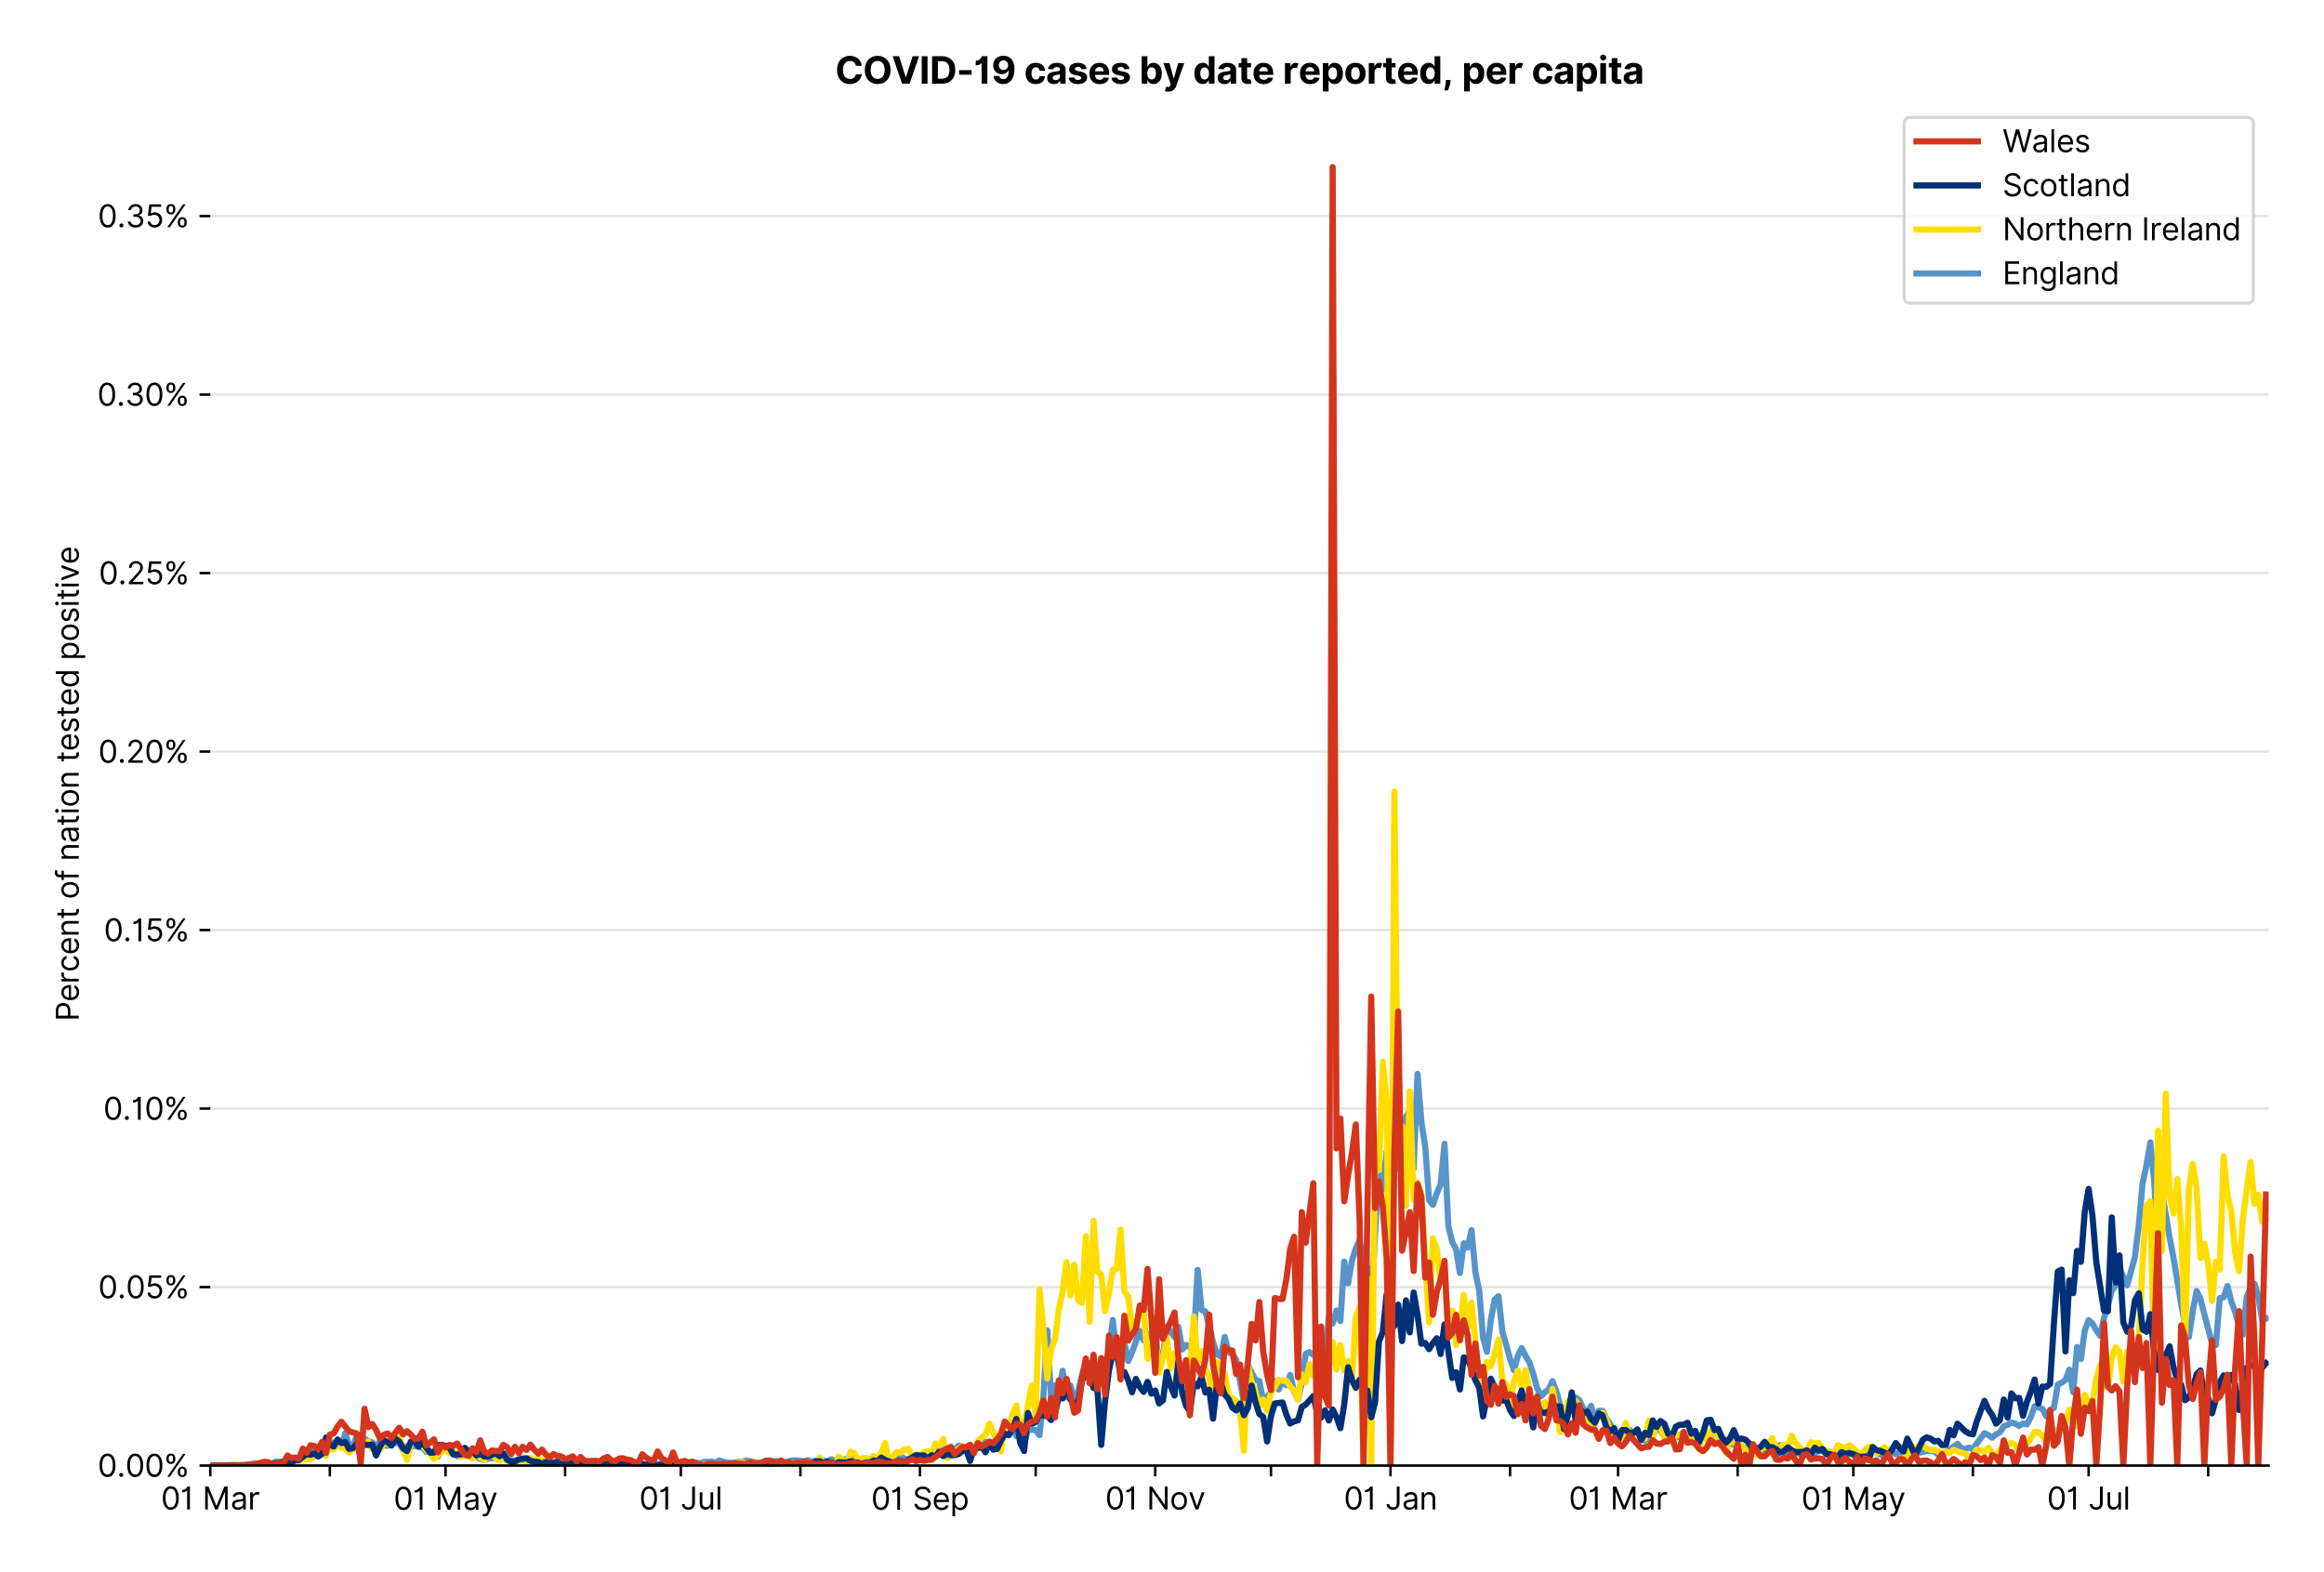 <?xml version="1.0" encoding="utf-8" standalone="no"?>
<!DOCTYPE svg PUBLIC "-//W3C//DTD SVG 1.1//EN"
  "http://www.w3.org/Graphics/SVG/1.1/DTD/svg11.dtd">
<svg version="1.1" viewBox="0 0 756.005 511.234" xmlns="http://www.w3.org/2000/svg" xmlns:xlink="http://www.w3.org/1999/xlink">
 <defs>
  <style type="text/css">*{stroke-linecap:butt;stroke-linejoin:round;}</style>
 </defs>
 <g id="figure_1">
  <g id="patch_1">
   <path d="M 0 511.234 
L 756.005 511.234 
L 756.005 0 
L 0 0 
z
" style="fill:#ffffff;"/>
  </g>
  <g id="axes_1">
   <g id="patch_2">
    <path d="M 68.405 476.745 
L 738.005 476.745 
L 738.005 33.225 
L 68.405 33.225 
z
" style="fill:#ffffff;"/>
   </g>
   <g id="matplotlib.axis_1">
    <g id="xtick_1">
     <g id="line2d_1">
      <defs>
       <path d="M 0 0 
L 0 3.5 
" id="m66db80654f" style="stroke:#000000;stroke-width:0.8;"/>
      </defs>
      <g>
       <use style="stroke:#000000;stroke-width:0.8;" x="68.405" xlink:href="#m66db80654f" y="476.745"/>
      </g>
     </g>
     <g id="text_1">
      <!-- 01 Mar -->
      <g transform="translate(52.368 491.018)scale(0.1 -0.1)">
       <defs>
        <path d="M 2000 -64 
Q 1230 -64 806 561 
Q 382 1186 382 2327 
Q 382 3459 809 4088 
Q 1236 4718 2000 4718 
Q 2764 4718 3191 4088 
Q 3618 3459 3618 2327 
Q 3618 1186 3194 561 
Q 2771 -64 2000 -64 
z
M 2000 436 
Q 2509 436 2791 927 
Q 3073 1418 3073 2327 
Q 3073 3234 2789 3730 
Q 2505 4227 2000 4227 
Q 1496 4227 1211 3730 
Q 927 3234 927 2327 
Q 927 1418 1210 927 
Q 1493 436 2000 436 
z
" id="Inter-Regular-30" transform="scale(0.016)"/>
        <path d="M 1973 4655 
L 1973 0 
L 1409 0 
L 1409 3836 
L 1373 3836 
Q 1341 3773 1209 3692 
Q 1077 3611 868 3551 
Q 659 3491 391 3491 
L 391 3964 
Q 661 3964 859 4061 
Q 1057 4159 1190 4291 
Q 1323 4423 1392 4529 
Q 1461 4636 1473 4655 
L 1973 4655 
z
" id="Inter-Regular-31" transform="scale(0.016)"/>
        <path id="Inter-Regular-20" transform="scale(0.016)"/>
        <path d="M 564 4655 
L 1236 4655 
L 2818 791 
L 2873 791 
L 4455 4655 
L 5127 4655 
L 5127 0 
L 4600 0 
L 4600 3536 
L 4555 3536 
L 3100 0 
L 2591 0 
L 1136 3536 
L 1091 3536 
L 1091 0 
L 564 0 
L 564 4655 
z
" id="Inter-Regular-4d" transform="scale(0.016)"/>
        <path d="M 1518 -82 
Q 1186 -82 916 44 
Q 646 170 486 410 
Q 327 650 327 991 
Q 327 1291 445 1478 
Q 564 1666 761 1773 
Q 959 1880 1199 1933 
Q 1439 1986 1682 2018 
Q 2000 2059 2199 2080 
Q 2398 2102 2490 2154 
Q 2582 2207 2582 2336 
L 2582 2355 
Q 2582 2691 2399 2877 
Q 2216 3064 1846 3064 
Q 1461 3064 1243 2895 
Q 1025 2727 936 2536 
L 427 2718 
Q 564 3036 792 3214 
Q 1021 3393 1292 3464 
Q 1564 3536 1827 3536 
Q 1996 3536 2215 3496 
Q 2434 3457 2640 3334 
Q 2846 3211 2982 2963 
Q 3118 2716 3118 2300 
L 3118 0 
L 2582 0 
L 2582 473 
L 2555 473 
Q 2500 359 2373 229 
Q 2246 100 2034 9 
Q 1823 -82 1518 -82 
z
M 1600 400 
Q 1918 400 2137 525 
Q 2357 650 2469 847 
Q 2582 1045 2582 1264 
L 2582 1755 
Q 2548 1714 2433 1681 
Q 2318 1648 2169 1624 
Q 2021 1600 1881 1583 
Q 1741 1566 1655 1555 
Q 1446 1527 1265 1467 
Q 1084 1407 974 1287 
Q 864 1168 864 964 
Q 864 684 1072 542 
Q 1280 400 1600 400 
z
" id="Inter-Regular-61" transform="scale(0.016)"/>
        <path d="M 491 0 
L 491 3491 
L 1009 3491 
L 1009 2964 
L 1046 2964 
Q 1139 3223 1389 3384 
Q 1639 3545 1955 3545 
Q 2100 3545 2209 3511 
Q 2318 3477 2400 3418 
L 2218 2964 
Q 2161 2993 2085 3010 
Q 2009 3027 1909 3027 
Q 1527 3027 1277 2794 
Q 1027 2561 1027 2209 
L 1027 0 
L 491 0 
z
" id="Inter-Regular-72" transform="scale(0.016)"/>
       </defs>
       <use xlink:href="#Inter-Regular-30"/>
       <use x="62.5" xlink:href="#Inter-Regular-31"/>
       <use x="106.676" xlink:href="#Inter-Regular-20"/>
       <use x="134.801" xlink:href="#Inter-Regular-4d"/>
       <use x="225.994" xlink:href="#Inter-Regular-61"/>
       <use x="282.386" xlink:href="#Inter-Regular-72"/>
      </g>
     </g>
    </g>
    <g id="xtick_2">
     <g id="line2d_2">
      <g>
       <use style="stroke:#000000;stroke-width:0.8;" x="107.3" xlink:href="#m66db80654f" y="476.745"/>
      </g>
     </g>
    </g>
    <g id="xtick_3">
     <g id="line2d_3">
      <g>
       <use style="stroke:#000000;stroke-width:0.8;" x="144.94" xlink:href="#m66db80654f" y="476.745"/>
      </g>
     </g>
     <g id="text_2">
      <!-- 01 May -->
      <g transform="translate(128.037 491.117)scale(0.1 -0.1)">
       <defs>
        <path d="M 818 -1355 
Q 682 -1355 575 -1333 
Q 468 -1311 427 -1291 
L 564 -818 
Q 857 -893 1053 -814 
Q 1250 -736 1391 -345 
L 1509 -18 
L 218 3491 
L 800 3491 
L 1764 709 
L 1800 709 
L 2764 3491 
L 3346 3491 
L 1846 -564 
Q 1550 -1355 818 -1355 
z
" id="Inter-Regular-79" transform="scale(0.016)"/>
       </defs>
       <use xlink:href="#Inter-Regular-30"/>
       <use x="62.5" xlink:href="#Inter-Regular-31"/>
       <use x="106.676" xlink:href="#Inter-Regular-20"/>
       <use x="134.801" xlink:href="#Inter-Regular-4d"/>
       <use x="225.994" xlink:href="#Inter-Regular-61"/>
       <use x="282.386" xlink:href="#Inter-Regular-79"/>
      </g>
     </g>
    </g>
    <g id="xtick_4">
     <g id="line2d_4">
      <g>
       <use style="stroke:#000000;stroke-width:0.8;" x="183.835" xlink:href="#m66db80654f" y="476.745"/>
      </g>
     </g>
    </g>
    <g id="xtick_5">
     <g id="line2d_5">
      <g>
       <use style="stroke:#000000;stroke-width:0.8;" x="221.476" xlink:href="#m66db80654f" y="476.745"/>
      </g>
     </g>
     <g id="text_3">
      <!-- 01 Jul -->
      <g transform="translate(207.932 491.018)scale(0.1 -0.1)">
       <defs>
        <path d="M 2346 4655 
L 2909 4655 
L 2909 1327 
Q 2909 657 2549 296 
Q 2189 -64 1582 -64 
Q 1200 -64 902 76 
Q 605 216 434 475 
Q 264 734 264 1091 
L 818 1091 
Q 818 795 1034 615 
Q 1250 436 1582 436 
Q 1948 436 2147 664 
Q 2346 893 2346 1327 
L 2346 4655 
z
" id="Inter-Regular-4a" transform="scale(0.016)"/>
        <path d="M 2691 1427 
L 2691 3491 
L 3227 3491 
L 3227 0 
L 2691 0 
L 2691 591 
L 2655 591 
Q 2532 325 2273 140 
Q 2014 -45 1618 -45 
Q 1127 -45 809 280 
Q 491 605 491 1273 
L 491 3491 
L 1027 3491 
L 1027 1309 
Q 1027 927 1242 700 
Q 1457 473 1791 473 
Q 1991 473 2199 575 
Q 2407 677 2549 888 
Q 2691 1100 2691 1427 
z
" id="Inter-Regular-75" transform="scale(0.016)"/>
        <path d="M 1027 4655 
L 1027 0 
L 491 0 
L 491 4655 
L 1027 4655 
z
" id="Inter-Regular-6c" transform="scale(0.016)"/>
       </defs>
       <use xlink:href="#Inter-Regular-30"/>
       <use x="62.5" xlink:href="#Inter-Regular-31"/>
       <use x="106.676" xlink:href="#Inter-Regular-20"/>
       <use x="134.801" xlink:href="#Inter-Regular-4a"/>
       <use x="189.063" xlink:href="#Inter-Regular-75"/>
       <use x="247.159" xlink:href="#Inter-Regular-6c"/>
      </g>
     </g>
    </g>
    <g id="xtick_6">
     <g id="line2d_6">
      <g>
       <use style="stroke:#000000;stroke-width:0.8;" x="260.371" xlink:href="#m66db80654f" y="476.745"/>
      </g>
     </g>
    </g>
    <g id="xtick_7">
     <g id="line2d_7">
      <g>
       <use style="stroke:#000000;stroke-width:0.8;" x="299.266" xlink:href="#m66db80654f" y="476.745"/>
      </g>
     </g>
     <g id="text_4">
      <!-- 01 Sep -->
      <g transform="translate(283.378 491.117)scale(0.1 -0.1)">
       <defs>
        <path d="M 3109 3491 
Q 3068 3836 2777 4027 
Q 2486 4218 2064 4218 
Q 1600 4218 1318 3999 
Q 1036 3780 1036 3445 
Q 1036 3195 1189 3042 
Q 1343 2889 1553 2803 
Q 1764 2718 1936 2673 
L 2409 2545 
Q 2591 2498 2815 2414 
Q 3039 2330 3244 2185 
Q 3450 2041 3584 1816 
Q 3718 1591 3718 1264 
Q 3718 886 3521 581 
Q 3325 277 2949 97 
Q 2573 -82 2036 -82 
Q 1286 -82 845 272 
Q 405 627 364 1200 
L 946 1200 
Q 968 936 1124 764 
Q 1280 593 1519 510 
Q 1759 427 2036 427 
Q 2359 427 2616 533 
Q 2873 639 3023 828 
Q 3173 1018 3173 1273 
Q 3173 1505 3043 1650 
Q 2914 1795 2702 1886 
Q 2491 1977 2246 2045 
L 1673 2209 
Q 1127 2366 809 2657 
Q 491 2948 491 3418 
Q 491 3809 703 4101 
Q 916 4393 1276 4555 
Q 1636 4718 2082 4718 
Q 2532 4718 2882 4558 
Q 3232 4398 3437 4120 
Q 3643 3843 3655 3491 
L 3109 3491 
z
" id="Inter-Regular-53" transform="scale(0.016)"/>
        <path d="M 1955 -73 
Q 1450 -73 1085 151 
Q 721 375 524 778 
Q 327 1182 327 1718 
Q 327 2255 524 2665 
Q 721 3075 1074 3305 
Q 1427 3536 1900 3536 
Q 2173 3536 2439 3445 
Q 2705 3355 2923 3151 
Q 3141 2948 3270 2614 
Q 3400 2280 3400 1791 
L 3400 1564 
L 866 1564 
Q 884 1005 1183 707 
Q 1482 409 1955 409 
Q 2271 409 2498 545 
Q 2725 682 2827 955 
L 3346 809 
Q 3223 414 2854 170 
Q 2486 -73 1955 -73 
z
M 866 2027 
L 2855 2027 
Q 2855 2470 2595 2762 
Q 2336 3055 1900 3055 
Q 1593 3055 1368 2911 
Q 1143 2768 1013 2533 
Q 884 2298 866 2027 
z
" id="Inter-Regular-65" transform="scale(0.016)"/>
        <path d="M 491 -1309 
L 491 3491 
L 1009 3491 
L 1009 2936 
L 1073 2936 
Q 1132 3027 1237 3169 
Q 1343 3311 1542 3423 
Q 1741 3536 2082 3536 
Q 2523 3536 2859 3315 
Q 3196 3095 3384 2690 
Q 3573 2286 3573 1736 
Q 3573 1182 3384 776 
Q 3196 370 2861 148 
Q 2527 -73 2091 -73 
Q 1755 -73 1552 39 
Q 1350 152 1241 296 
Q 1132 441 1073 536 
L 1027 536 
L 1027 -1309 
L 491 -1309 
z
M 1018 1745 
Q 1018 1152 1276 780 
Q 1534 409 2018 409 
Q 2355 409 2581 587 
Q 2807 766 2921 1069 
Q 3036 1373 3036 1745 
Q 3036 2114 2923 2410 
Q 2811 2707 2585 2881 
Q 2359 3055 2018 3055 
Q 1527 3055 1272 2693 
Q 1018 2332 1018 1745 
z
" id="Inter-Regular-70" transform="scale(0.016)"/>
       </defs>
       <use xlink:href="#Inter-Regular-30"/>
       <use x="62.5" xlink:href="#Inter-Regular-31"/>
       <use x="106.676" xlink:href="#Inter-Regular-20"/>
       <use x="134.801" xlink:href="#Inter-Regular-53"/>
       <use x="198.58" xlink:href="#Inter-Regular-65"/>
       <use x="256.818" xlink:href="#Inter-Regular-70"/>
      </g>
     </g>
    </g>
    <g id="xtick_8">
     <g id="line2d_8">
      <g>
       <use style="stroke:#000000;stroke-width:0.8;" x="336.906" xlink:href="#m66db80654f" y="476.745"/>
      </g>
     </g>
    </g>
    <g id="xtick_9">
     <g id="line2d_9">
      <g>
       <use style="stroke:#000000;stroke-width:0.8;" x="375.801" xlink:href="#m66db80654f" y="476.745"/>
      </g>
     </g>
     <g id="text_5">
      <!-- 01 Nov -->
      <g transform="translate(359.53 491.018)scale(0.1 -0.1)">
       <defs>
        <path d="M 4255 4655 
L 4255 0 
L 3709 0 
L 1173 3655 
L 1127 3655 
L 1127 0 
L 564 0 
L 564 4655 
L 1109 4655 
L 3655 991 
L 3700 991 
L 3700 4655 
L 4255 4655 
z
" id="Inter-Regular-4e" transform="scale(0.016)"/>
        <path d="M 1909 -73 
Q 1436 -73 1080 152 
Q 725 377 526 781 
Q 327 1186 327 1727 
Q 327 2273 526 2679 
Q 725 3086 1080 3311 
Q 1436 3536 1909 3536 
Q 2382 3536 2737 3311 
Q 3093 3086 3292 2679 
Q 3491 2273 3491 1727 
Q 3491 1186 3292 781 
Q 3093 377 2737 152 
Q 2382 -73 1909 -73 
z
M 1909 409 
Q 2268 409 2500 593 
Q 2732 777 2843 1077 
Q 2955 1377 2955 1727 
Q 2955 2077 2843 2379 
Q 2732 2682 2500 2868 
Q 2268 3055 1909 3055 
Q 1550 3055 1318 2868 
Q 1086 2682 975 2379 
Q 864 2077 864 1727 
Q 864 1377 975 1077 
Q 1086 777 1318 593 
Q 1550 409 1909 409 
z
" id="Inter-Regular-6f" transform="scale(0.016)"/>
        <path d="M 3346 3491 
L 2055 0 
L 1509 0 
L 218 3491 
L 800 3491 
L 1764 709 
L 1800 709 
L 2764 3491 
L 3346 3491 
z
" id="Inter-Regular-76" transform="scale(0.016)"/>
       </defs>
       <use xlink:href="#Inter-Regular-30"/>
       <use x="62.5" xlink:href="#Inter-Regular-31"/>
       <use x="106.676" xlink:href="#Inter-Regular-20"/>
       <use x="134.801" xlink:href="#Inter-Regular-4e"/>
       <use x="210.085" xlink:href="#Inter-Regular-6f"/>
       <use x="269.744" xlink:href="#Inter-Regular-76"/>
      </g>
     </g>
    </g>
    <g id="xtick_10">
     <g id="line2d_10">
      <g>
       <use style="stroke:#000000;stroke-width:0.8;" x="413.442" xlink:href="#m66db80654f" y="476.745"/>
      </g>
     </g>
    </g>
    <g id="xtick_11">
     <g id="line2d_11">
      <g>
       <use style="stroke:#000000;stroke-width:0.8;" x="452.337" xlink:href="#m66db80654f" y="476.745"/>
      </g>
     </g>
     <g id="text_6">
      <!-- 01 Jan -->
      <g transform="translate(437.138 491.018)scale(0.1 -0.1)">
       <defs>
        <path d="M 1027 2100 
L 1027 0 
L 491 0 
L 491 3491 
L 1009 3491 
L 1009 2945 
L 1055 2945 
Q 1177 3211 1427 3373 
Q 1677 3536 2073 3536 
Q 2602 3536 2928 3211 
Q 3255 2886 3255 2218 
L 3255 0 
L 2718 0 
L 2718 2182 
Q 2718 2593 2504 2824 
Q 2291 3055 1918 3055 
Q 1534 3055 1280 2806 
Q 1027 2557 1027 2100 
z
" id="Inter-Regular-6e" transform="scale(0.016)"/>
       </defs>
       <use xlink:href="#Inter-Regular-30"/>
       <use x="62.5" xlink:href="#Inter-Regular-31"/>
       <use x="106.676" xlink:href="#Inter-Regular-20"/>
       <use x="134.801" xlink:href="#Inter-Regular-4a"/>
       <use x="189.063" xlink:href="#Inter-Regular-61"/>
       <use x="245.455" xlink:href="#Inter-Regular-6e"/>
      </g>
     </g>
    </g>
    <g id="xtick_12">
     <g id="line2d_12">
      <g>
       <use style="stroke:#000000;stroke-width:0.8;" x="491.232" xlink:href="#m66db80654f" y="476.745"/>
      </g>
     </g>
    </g>
    <g id="xtick_13">
     <g id="line2d_13">
      <g>
       <use style="stroke:#000000;stroke-width:0.8;" x="526.363" xlink:href="#m66db80654f" y="476.745"/>
      </g>
     </g>
     <g id="text_7">
      <!-- 01 Mar -->
      <g transform="translate(510.326 491.018)scale(0.1 -0.1)">
       <use xlink:href="#Inter-Regular-30"/>
       <use x="62.5" xlink:href="#Inter-Regular-31"/>
       <use x="106.676" xlink:href="#Inter-Regular-20"/>
       <use x="134.801" xlink:href="#Inter-Regular-4d"/>
       <use x="225.994" xlink:href="#Inter-Regular-61"/>
       <use x="282.386" xlink:href="#Inter-Regular-72"/>
      </g>
     </g>
    </g>
    <g id="xtick_14">
     <g id="line2d_14">
      <g>
       <use style="stroke:#000000;stroke-width:0.8;" x="565.258" xlink:href="#m66db80654f" y="476.745"/>
      </g>
     </g>
    </g>
    <g id="xtick_15">
     <g id="line2d_15">
      <g>
       <use style="stroke:#000000;stroke-width:0.8;" x="602.899" xlink:href="#m66db80654f" y="476.745"/>
      </g>
     </g>
     <g id="text_8">
      <!-- 01 May -->
      <g transform="translate(585.995 491.117)scale(0.1 -0.1)">
       <use xlink:href="#Inter-Regular-30"/>
       <use x="62.5" xlink:href="#Inter-Regular-31"/>
       <use x="106.676" xlink:href="#Inter-Regular-20"/>
       <use x="134.801" xlink:href="#Inter-Regular-4d"/>
       <use x="225.994" xlink:href="#Inter-Regular-61"/>
       <use x="282.386" xlink:href="#Inter-Regular-79"/>
      </g>
     </g>
    </g>
    <g id="xtick_16">
     <g id="line2d_16">
      <g>
       <use style="stroke:#000000;stroke-width:0.8;" x="641.794" xlink:href="#m66db80654f" y="476.745"/>
      </g>
     </g>
    </g>
    <g id="xtick_17">
     <g id="line2d_17">
      <g>
       <use style="stroke:#000000;stroke-width:0.8;" x="679.434" xlink:href="#m66db80654f" y="476.745"/>
      </g>
     </g>
     <g id="text_9">
      <!-- 01 Jul -->
      <g transform="translate(665.89 491.018)scale(0.1 -0.1)">
       <use xlink:href="#Inter-Regular-30"/>
       <use x="62.5" xlink:href="#Inter-Regular-31"/>
       <use x="106.676" xlink:href="#Inter-Regular-20"/>
       <use x="134.801" xlink:href="#Inter-Regular-4a"/>
       <use x="189.063" xlink:href="#Inter-Regular-75"/>
       <use x="247.159" xlink:href="#Inter-Regular-6c"/>
      </g>
     </g>
    </g>
    <g id="xtick_18">
     <g id="line2d_18">
      <g>
       <use style="stroke:#000000;stroke-width:0.8;" x="718.329" xlink:href="#m66db80654f" y="476.745"/>
      </g>
     </g>
    </g>
   </g>
   <g id="matplotlib.axis_2">
    <g id="ytick_1">
     <g id="line2d_19">
      <path clip-path="url(#p38e7c7c57c)" d="M 68.405 476.745 
L 738.005 476.745 
" style="fill:none;stroke:#e5e5e5;stroke-linecap:square;stroke-width:0.8;"/>
     </g>
     <g id="line2d_20">
      <defs>
       <path d="M 0 0 
L -3.5 0 
" id="m9f8be193ff" style="stroke:#000000;stroke-width:0.8;"/>
      </defs>
      <g>
       <use style="stroke:#000000;stroke-width:0.8;" x="68.405" xlink:href="#m9f8be193ff" y="476.745"/>
      </g>
     </g>
     <g id="text_10">
      <!-- 0.00% -->
      <g transform="translate(31.773 480.382)scale(0.1 -0.1)">
       <defs>
        <path d="M 882 -36 
Q 714 -36 593 84 
Q 473 205 473 373 
Q 473 541 593 661 
Q 714 782 882 782 
Q 1050 782 1170 661 
Q 1291 541 1291 373 
Q 1291 205 1170 84 
Q 1050 -36 882 -36 
z
" id="Inter-Regular-2e" transform="scale(0.016)"/>
        <path d="M 2855 873 
L 2855 1118 
Q 2855 1373 2960 1585 
Q 3066 1798 3269 1926 
Q 3473 2055 3764 2055 
Q 4059 2055 4259 1926 
Q 4459 1798 4561 1585 
Q 4664 1373 4664 1118 
L 4664 873 
Q 4664 618 4560 405 
Q 4457 193 4256 64 
Q 4055 -64 3764 -64 
Q 3468 -64 3266 64 
Q 3064 193 2959 405 
Q 2855 618 2855 873 
z
M 536 3536 
L 536 3782 
Q 536 4036 642 4248 
Q 748 4461 951 4589 
Q 1155 4718 1446 4718 
Q 1741 4718 1941 4589 
Q 2141 4461 2243 4248 
Q 2346 4036 2346 3782 
L 2346 3536 
Q 2346 3282 2242 3069 
Q 2139 2857 1937 2728 
Q 1736 2600 1446 2600 
Q 1150 2600 948 2728 
Q 746 2857 641 3069 
Q 536 3282 536 3536 
z
M 709 0 
L 3909 4655 
L 4427 4655 
L 1227 0 
L 709 0 
z
M 3318 1118 
L 3318 873 
Q 3318 661 3418 494 
Q 3518 327 3764 327 
Q 4002 327 4101 494 
Q 4200 661 4200 873 
L 4200 1118 
Q 4200 1330 4104 1497 
Q 4009 1664 3764 1664 
Q 3525 1664 3421 1497 
Q 3318 1330 3318 1118 
z
M 1000 3782 
L 1000 3536 
Q 1000 3325 1100 3158 
Q 1200 2991 1446 2991 
Q 1684 2991 1783 3158 
Q 1882 3325 1882 3536 
L 1882 3782 
Q 1882 3993 1786 4160 
Q 1691 4327 1446 4327 
Q 1207 4327 1103 4160 
Q 1000 3993 1000 3782 
z
" id="Inter-Regular-25" transform="scale(0.016)"/>
       </defs>
       <use xlink:href="#Inter-Regular-30"/>
       <use x="62.5" xlink:href="#Inter-Regular-2e"/>
       <use x="90.057" xlink:href="#Inter-Regular-30"/>
       <use x="152.557" xlink:href="#Inter-Regular-30"/>
       <use x="215.057" xlink:href="#Inter-Regular-25"/>
      </g>
     </g>
    </g>
    <g id="ytick_2">
     <g id="line2d_21">
      <path clip-path="url(#p38e7c7c57c)" d="M 68.405 418.68 
L 738.005 418.68 
" style="fill:none;stroke:#e5e5e5;stroke-linecap:square;stroke-width:0.8;"/>
     </g>
     <g id="line2d_22">
      <g>
       <use style="stroke:#000000;stroke-width:0.8;" x="68.405" xlink:href="#m9f8be193ff" y="418.68"/>
      </g>
     </g>
     <g id="text_11">
      <!-- 0.05% -->
      <g transform="translate(31.944 422.317)scale(0.1 -0.1)">
       <defs>
        <path d="M 1936 -64 
Q 1536 -64 1216 95 
Q 896 255 702 532 
Q 509 809 491 1164 
L 1036 1164 
Q 1068 848 1324 642 
Q 1580 436 1936 436 
Q 2223 436 2447 570 
Q 2671 705 2799 940 
Q 2927 1175 2927 1473 
Q 2927 1777 2794 2017 
Q 2661 2257 2429 2395 
Q 2198 2534 1900 2536 
Q 1686 2539 1461 2472 
Q 1236 2405 1091 2300 
L 564 2364 
L 846 4655 
L 3264 4655 
L 3264 4155 
L 1318 4155 
L 1155 2782 
L 1182 2782 
Q 1325 2895 1541 2970 
Q 1757 3045 1991 3045 
Q 2418 3045 2753 2842 
Q 3089 2639 3281 2286 
Q 3473 1934 3473 1482 
Q 3473 1036 3274 687 
Q 3075 339 2727 137 
Q 2380 -64 1936 -64 
z
" id="Inter-Regular-35" transform="scale(0.016)"/>
       </defs>
       <use xlink:href="#Inter-Regular-30"/>
       <use x="62.5" xlink:href="#Inter-Regular-2e"/>
       <use x="90.057" xlink:href="#Inter-Regular-30"/>
       <use x="152.557" xlink:href="#Inter-Regular-35"/>
       <use x="213.352" xlink:href="#Inter-Regular-25"/>
      </g>
     </g>
    </g>
    <g id="ytick_3">
     <g id="line2d_23">
      <path clip-path="url(#p38e7c7c57c)" d="M 68.405 360.615 
L 738.005 360.615 
" style="fill:none;stroke:#e5e5e5;stroke-linecap:square;stroke-width:0.8;"/>
     </g>
     <g id="line2d_24">
      <g>
       <use style="stroke:#000000;stroke-width:0.8;" x="68.405" xlink:href="#m9f8be193ff" y="360.615"/>
      </g>
     </g>
     <g id="text_12">
      <!-- 0.10% -->
      <g transform="translate(33.606 364.252)scale(0.1 -0.1)">
       <use xlink:href="#Inter-Regular-30"/>
       <use x="62.5" xlink:href="#Inter-Regular-2e"/>
       <use x="90.057" xlink:href="#Inter-Regular-31"/>
       <use x="134.233" xlink:href="#Inter-Regular-30"/>
       <use x="196.733" xlink:href="#Inter-Regular-25"/>
      </g>
     </g>
    </g>
    <g id="ytick_4">
     <g id="line2d_25">
      <path clip-path="url(#p38e7c7c57c)" d="M 68.405 302.55 
L 738.005 302.55 
" style="fill:none;stroke:#e5e5e5;stroke-linecap:square;stroke-width:0.8;"/>
     </g>
     <g id="line2d_26">
      <g>
       <use style="stroke:#000000;stroke-width:0.8;" x="68.405" xlink:href="#m9f8be193ff" y="302.55"/>
      </g>
     </g>
     <g id="text_13">
      <!-- 0.15% -->
      <g transform="translate(33.777 306.187)scale(0.1 -0.1)">
       <use xlink:href="#Inter-Regular-30"/>
       <use x="62.5" xlink:href="#Inter-Regular-2e"/>
       <use x="90.057" xlink:href="#Inter-Regular-31"/>
       <use x="134.233" xlink:href="#Inter-Regular-35"/>
       <use x="195.028" xlink:href="#Inter-Regular-25"/>
      </g>
     </g>
    </g>
    <g id="ytick_5">
     <g id="line2d_27">
      <path clip-path="url(#p38e7c7c57c)" d="M 68.405 244.485 
L 738.005 244.485 
" style="fill:none;stroke:#e5e5e5;stroke-linecap:square;stroke-width:0.8;"/>
     </g>
     <g id="line2d_28">
      <g>
       <use style="stroke:#000000;stroke-width:0.8;" x="68.405" xlink:href="#m9f8be193ff" y="244.485"/>
      </g>
     </g>
     <g id="text_14">
      <!-- 0.20% -->
      <g transform="translate(31.972 248.122)scale(0.1 -0.1)">
       <defs>
        <path d="M 482 0 
L 482 409 
L 2018 2091 
Q 2289 2386 2464 2605 
Q 2639 2825 2724 3019 
Q 2809 3214 2809 3427 
Q 2809 3795 2553 4011 
Q 2298 4227 1918 4227 
Q 1514 4227 1275 3985 
Q 1036 3743 1036 3345 
L 500 3345 
Q 500 3755 688 4064 
Q 877 4373 1203 4545 
Q 1530 4718 1936 4718 
Q 2346 4718 2661 4545 
Q 2977 4373 3156 4079 
Q 3336 3786 3336 3427 
Q 3336 3170 3244 2926 
Q 3152 2682 2926 2383 
Q 2700 2084 2300 1655 
L 1255 536 
L 1255 500 
L 3418 500 
L 3418 0 
L 482 0 
z
" id="Inter-Regular-32" transform="scale(0.016)"/>
       </defs>
       <use xlink:href="#Inter-Regular-30"/>
       <use x="62.5" xlink:href="#Inter-Regular-2e"/>
       <use x="90.057" xlink:href="#Inter-Regular-32"/>
       <use x="150.568" xlink:href="#Inter-Regular-30"/>
       <use x="213.068" xlink:href="#Inter-Regular-25"/>
      </g>
     </g>
    </g>
    <g id="ytick_6">
     <g id="line2d_29">
      <path clip-path="url(#p38e7c7c57c)" d="M 68.405 186.421 
L 738.005 186.421 
" style="fill:none;stroke:#e5e5e5;stroke-linecap:square;stroke-width:0.8;"/>
     </g>
     <g id="line2d_30">
      <g>
       <use style="stroke:#000000;stroke-width:0.8;" x="68.405" xlink:href="#m9f8be193ff" y="186.421"/>
      </g>
     </g>
     <g id="text_15">
      <!-- 0.25% -->
      <g transform="translate(32.142 190.057)scale(0.1 -0.1)">
       <use xlink:href="#Inter-Regular-30"/>
       <use x="62.5" xlink:href="#Inter-Regular-2e"/>
       <use x="90.057" xlink:href="#Inter-Regular-32"/>
       <use x="150.568" xlink:href="#Inter-Regular-35"/>
       <use x="211.364" xlink:href="#Inter-Regular-25"/>
      </g>
     </g>
    </g>
    <g id="ytick_7">
     <g id="line2d_31">
      <path clip-path="url(#p38e7c7c57c)" d="M 68.405 128.356 
L 738.005 128.356 
" style="fill:none;stroke:#e5e5e5;stroke-linecap:square;stroke-width:0.8;"/>
     </g>
     <g id="line2d_32">
      <g>
       <use style="stroke:#000000;stroke-width:0.8;" x="68.405" xlink:href="#m9f8be193ff" y="128.356"/>
      </g>
     </g>
     <g id="text_16">
      <!-- 0.30% -->
      <g transform="translate(31.659 131.992)scale(0.1 -0.1)">
       <defs>
        <path d="M 2055 -64 
Q 1605 -64 1253 90 
Q 902 245 696 521 
Q 491 798 473 1164 
L 1046 1164 
Q 1071 827 1356 631 
Q 1641 436 2046 436 
Q 2493 436 2783 664 
Q 3073 893 3073 1264 
Q 3073 1650 2787 1893 
Q 2502 2136 1973 2136 
L 1600 2136 
L 1600 2636 
L 1973 2636 
Q 2386 2636 2647 2856 
Q 2909 3077 2909 3445 
Q 2909 3798 2679 4012 
Q 2450 4227 2064 4227 
Q 1823 4227 1610 4139 
Q 1398 4052 1264 3887 
Q 1130 3723 1118 3491 
L 573 3491 
Q 586 3857 793 4133 
Q 1000 4409 1335 4563 
Q 1671 4718 2073 4718 
Q 2505 4718 2814 4544 
Q 3123 4370 3289 4086 
Q 3455 3802 3455 3473 
Q 3455 3080 3249 2802 
Q 3043 2525 2691 2418 
L 2691 2382 
Q 3132 2309 3379 2008 
Q 3627 1707 3627 1264 
Q 3627 884 3421 583 
Q 3216 282 2861 109 
Q 2507 -64 2055 -64 
z
" id="Inter-Regular-33" transform="scale(0.016)"/>
       </defs>
       <use xlink:href="#Inter-Regular-30"/>
       <use x="62.5" xlink:href="#Inter-Regular-2e"/>
       <use x="90.057" xlink:href="#Inter-Regular-33"/>
       <use x="153.693" xlink:href="#Inter-Regular-30"/>
       <use x="216.193" xlink:href="#Inter-Regular-25"/>
      </g>
     </g>
    </g>
    <g id="ytick_8">
     <g id="line2d_33">
      <path clip-path="url(#p38e7c7c57c)" d="M 68.405 70.291 
L 738.005 70.291 
" style="fill:none;stroke:#e5e5e5;stroke-linecap:square;stroke-width:0.8;"/>
     </g>
     <g id="line2d_34">
      <g>
       <use style="stroke:#000000;stroke-width:0.8;" x="68.405" xlink:href="#m9f8be193ff" y="70.291"/>
      </g>
     </g>
     <g id="text_17">
      <!-- 0.35% -->
      <g transform="translate(31.83 73.928)scale(0.1 -0.1)">
       <use xlink:href="#Inter-Regular-30"/>
       <use x="62.5" xlink:href="#Inter-Regular-2e"/>
       <use x="90.057" xlink:href="#Inter-Regular-33"/>
       <use x="153.693" xlink:href="#Inter-Regular-35"/>
       <use x="214.489" xlink:href="#Inter-Regular-25"/>
      </g>
     </g>
    </g>
    <g id="text_18">
     <!-- Percent of nation tested positive -->
     <g transform="translate(25.614 332.215)rotate(-90)scale(0.1 -0.1)">
      <defs>
       <path d="M 564 0 
L 564 4655 
L 2136 4655 
Q 2684 4655 3033 4458 
Q 3382 4261 3550 3927 
Q 3718 3593 3718 3182 
Q 3718 2770 3551 2434 
Q 3384 2098 3036 1899 
Q 2689 1700 2146 1700 
L 1127 1700 
L 1127 0 
L 564 0 
z
M 1127 2200 
L 2127 2200 
Q 2689 2200 2926 2482 
Q 3164 2764 3164 3182 
Q 3164 3602 2925 3878 
Q 2686 4155 2118 4155 
L 1127 4155 
L 1127 2200 
z
" id="Inter-Regular-50" transform="scale(0.016)"/>
       <path d="M 1909 -73 
Q 1418 -73 1063 159 
Q 709 391 518 798 
Q 327 1205 327 1727 
Q 327 2259 524 2667 
Q 721 3075 1074 3305 
Q 1427 3536 1900 3536 
Q 2268 3536 2563 3400 
Q 2859 3264 3047 3018 
Q 3236 2773 3282 2445 
L 2746 2445 
Q 2684 2684 2474 2869 
Q 2264 3055 1909 3055 
Q 1439 3055 1151 2697 
Q 864 2339 864 1745 
Q 864 1139 1148 774 
Q 1432 409 1909 409 
Q 2223 409 2447 570 
Q 2671 732 2746 1018 
L 3282 1018 
Q 3236 709 3058 462 
Q 2880 216 2588 71 
Q 2296 -73 1909 -73 
z
" id="Inter-Regular-63" transform="scale(0.016)"/>
       <path d="M 2009 3491 
L 2009 3036 
L 1264 3036 
L 1264 1000 
Q 1264 773 1331 660 
Q 1398 548 1503 510 
Q 1609 473 1727 473 
Q 1816 473 1873 483 
Q 1930 493 1964 500 
L 2073 18 
Q 2018 -2 1920 -23 
Q 1823 -45 1673 -45 
Q 1446 -45 1228 52 
Q 1011 150 869 350 
Q 727 550 727 855 
L 727 3036 
L 200 3036 
L 200 3491 
L 727 3491 
L 727 4327 
L 1264 4327 
L 1264 3491 
L 2009 3491 
z
" id="Inter-Regular-74" transform="scale(0.016)"/>
       <path d="M 2046 3491 
L 2046 3036 
L 1264 3036 
L 1264 0 
L 727 0 
L 727 3036 
L 164 3036 
L 164 3491 
L 727 3491 
L 727 3973 
Q 727 4273 868 4473 
Q 1009 4673 1234 4773 
Q 1459 4873 1709 4873 
Q 1907 4873 2032 4841 
Q 2157 4809 2218 4782 
L 2064 4318 
Q 2023 4332 1951 4352 
Q 1880 4373 1764 4373 
Q 1498 4373 1381 4239 
Q 1264 4105 1264 3845 
L 1264 3491 
L 2046 3491 
z
" id="Inter-Regular-66" transform="scale(0.016)"/>
       <path d="M 491 0 
L 491 3491 
L 1027 3491 
L 1027 0 
L 491 0 
z
M 764 4073 
Q 607 4073 494 4179 
Q 382 4286 382 4436 
Q 382 4586 494 4693 
Q 607 4800 764 4800 
Q 921 4800 1033 4693 
Q 1146 4586 1146 4436 
Q 1146 4286 1033 4179 
Q 921 4073 764 4073 
z
" id="Inter-Regular-69" transform="scale(0.016)"/>
       <path d="M 2964 2709 
L 2482 2573 
Q 2411 2755 2245 2914 
Q 2080 3073 1727 3073 
Q 1407 3073 1194 2926 
Q 982 2780 982 2555 
Q 982 2355 1127 2239 
Q 1273 2123 1582 2045 
L 2100 1918 
Q 3027 1691 3027 973 
Q 3027 673 2855 436 
Q 2684 200 2377 63 
Q 2071 -73 1664 -73 
Q 1130 -73 780 159 
Q 430 391 336 836 
L 846 964 
Q 989 400 1655 400 
Q 2030 400 2251 560 
Q 2473 720 2473 945 
Q 2473 1316 1955 1436 
L 1373 1573 
Q 893 1686 669 1926 
Q 446 2166 446 2527 
Q 446 2823 613 3050 
Q 780 3277 1069 3406 
Q 1359 3536 1727 3536 
Q 2246 3536 2542 3309 
Q 2839 3082 2964 2709 
z
" id="Inter-Regular-73" transform="scale(0.016)"/>
       <path d="M 1809 -73 
Q 1373 -73 1039 148 
Q 705 370 516 776 
Q 327 1182 327 1736 
Q 327 2286 516 2690 
Q 705 3095 1041 3315 
Q 1377 3536 1818 3536 
Q 2159 3536 2358 3423 
Q 2557 3311 2662 3169 
Q 2768 3027 2827 2936 
L 2873 2936 
L 2873 4655 
L 3409 4655 
L 3409 0 
L 2891 0 
L 2891 536 
L 2827 536 
Q 2768 441 2659 296 
Q 2550 152 2348 39 
Q 2146 -73 1809 -73 
z
M 1882 409 
Q 2366 409 2624 780 
Q 2882 1152 2882 1745 
Q 2882 2332 2627 2693 
Q 2373 3055 1882 3055 
Q 1541 3055 1315 2881 
Q 1089 2707 976 2410 
Q 864 2114 864 1745 
Q 864 1373 978 1069 
Q 1093 766 1319 587 
Q 1546 409 1882 409 
z
" id="Inter-Regular-64" transform="scale(0.016)"/>
      </defs>
      <use xlink:href="#Inter-Regular-50"/>
      <use x="63.494" xlink:href="#Inter-Regular-65"/>
      <use x="121.733" xlink:href="#Inter-Regular-72"/>
      <use x="160.085" xlink:href="#Inter-Regular-63"/>
      <use x="215.909" xlink:href="#Inter-Regular-65"/>
      <use x="274.148" xlink:href="#Inter-Regular-6e"/>
      <use x="332.671" xlink:href="#Inter-Regular-74"/>
      <use x="369.034" xlink:href="#Inter-Regular-20"/>
      <use x="397.159" xlink:href="#Inter-Regular-6f"/>
      <use x="456.818" xlink:href="#Inter-Regular-66"/>
      <use x="492.898" xlink:href="#Inter-Regular-20"/>
      <use x="521.023" xlink:href="#Inter-Regular-6e"/>
      <use x="579.546" xlink:href="#Inter-Regular-61"/>
      <use x="635.938" xlink:href="#Inter-Regular-74"/>
      <use x="672.301" xlink:href="#Inter-Regular-69"/>
      <use x="696.023" xlink:href="#Inter-Regular-6f"/>
      <use x="755.682" xlink:href="#Inter-Regular-6e"/>
      <use x="814.205" xlink:href="#Inter-Regular-20"/>
      <use x="842.33" xlink:href="#Inter-Regular-74"/>
      <use x="878.693" xlink:href="#Inter-Regular-65"/>
      <use x="936.932" xlink:href="#Inter-Regular-73"/>
      <use x="989.205" xlink:href="#Inter-Regular-74"/>
      <use x="1025.568" xlink:href="#Inter-Regular-65"/>
      <use x="1083.807" xlink:href="#Inter-Regular-64"/>
      <use x="1145.881" xlink:href="#Inter-Regular-20"/>
      <use x="1174.006" xlink:href="#Inter-Regular-70"/>
      <use x="1234.943" xlink:href="#Inter-Regular-6f"/>
      <use x="1294.602" xlink:href="#Inter-Regular-73"/>
      <use x="1346.875" xlink:href="#Inter-Regular-69"/>
      <use x="1370.597" xlink:href="#Inter-Regular-74"/>
      <use x="1406.96" xlink:href="#Inter-Regular-69"/>
      <use x="1430.682" xlink:href="#Inter-Regular-76"/>
      <use x="1486.364" xlink:href="#Inter-Regular-65"/>
     </g>
    </g>
   </g>
   <g id="line2d_35">
    <path clip-path="url(#p38e7c7c57c)" d="M 30.764 476.741 
L 64.641 476.745 
L 82.206 476.541 
L 85.97 476.223 
L 87.225 476.545 
L 89.734 475.456 
L 90.989 475.561 
L 92.244 475.449 
L 93.498 474.944 
L 94.753 475.641 
L 96.008 475.109 
L 97.262 474.15 
L 98.517 474.414 
L 101.026 471.575 
L 102.281 472.332 
L 103.536 472.495 
L 104.79 472.398 
L 106.045 471.764 
L 107.3 469.256 
L 109.809 469.367 
L 111.064 470.741 
L 112.319 466.208 
L 113.573 470.192 
L 114.828 470.601 
L 116.083 466.867 
L 117.337 468.909 
L 118.592 467.95 
L 119.847 468.82 
L 121.101 469.169 
L 122.356 470.558 
L 123.611 468.794 
L 124.865 470.168 
L 126.12 470.312 
L 127.375 468.523 
L 128.629 469.425 
L 129.884 469.303 
L 131.139 471.791 
L 132.393 470.376 
L 133.648 470.514 
L 134.903 470.382 
L 136.157 470.547 
L 137.412 470.914 
L 138.667 472.305 
L 139.921 472.074 
L 141.176 472.641 
L 142.431 473.85 
L 143.686 471.62 
L 144.94 471.585 
L 146.195 472.148 
L 147.45 472.579 
L 148.704 473.681 
L 149.959 472.945 
L 151.214 473.421 
L 152.468 472.344 
L 153.723 473.25 
L 156.232 474.667 
L 157.487 474.907 
L 158.742 474.544 
L 161.251 474.292 
L 162.506 474.451 
L 163.76 474.401 
L 165.015 475.119 
L 170.034 474.983 
L 171.288 474.511 
L 172.543 474.725 
L 173.798 475.54 
L 175.053 475.726 
L 176.307 475.73 
L 177.562 475.489 
L 178.817 475.674 
L 180.071 475.59 
L 181.326 475.27 
L 182.581 476.085 
L 183.835 476.138 
L 185.09 475.829 
L 188.854 475.815 
L 190.109 475.874 
L 191.363 476.275 
L 192.618 476.555 
L 193.873 475.402 
L 195.127 476.615 
L 196.382 476.118 
L 197.637 475.936 
L 198.891 475.977 
L 201.401 476.293 
L 206.42 476.079 
L 207.674 476.077 
L 208.929 476.301 
L 210.184 476.378 
L 211.438 476.312 
L 212.693 476.524 
L 213.948 476.207 
L 215.202 476.384 
L 216.457 476.349 
L 218.966 476.541 
L 220.221 476.341 
L 221.476 476.38 
L 222.73 475.666 
L 223.985 475.709 
L 225.24 475.55 
L 226.494 475.73 
L 227.749 476.062 
L 229.004 475.565 
L 231.513 475.472 
L 232.768 475.755 
L 234.023 475.082 
L 235.277 475.476 
L 237.787 475.977 
L 240.296 475.513 
L 241.551 475.435 
L 242.805 475.103 
L 246.569 475.922 
L 247.824 475.674 
L 249.079 475.297 
L 251.588 475.28 
L 252.843 475.257 
L 255.352 475.616 
L 257.861 475.07 
L 259.116 475.066 
L 261.625 475.35 
L 262.88 474.979 
L 264.135 475.472 
L 265.39 475.086 
L 267.899 475.103 
L 269.154 475.344 
L 270.408 474.707 
L 271.663 475.303 
L 272.918 474.61 
L 274.172 474.837 
L 275.427 474.56 
L 276.682 474.096 
L 277.936 474.818 
L 279.191 474.781 
L 280.446 475.437 
L 281.7 474.733 
L 282.955 475.286 
L 284.21 474.61 
L 285.464 474.872 
L 286.719 474.558 
L 287.974 474.81 
L 289.228 475.181 
L 290.483 474.548 
L 291.738 474.94 
L 292.993 473.96 
L 295.502 474.907 
L 296.757 473.677 
L 298.011 474.374 
L 299.266 474.597 
L 300.521 474.189 
L 301.775 473.636 
L 303.03 473.302 
L 304.285 473.698 
L 305.539 471.43 
L 306.794 471.529 
L 308.049 472.425 
L 309.303 472.029 
L 310.558 471.426 
L 311.813 470.26 
L 314.322 470.892 
L 315.577 472.084 
L 316.831 471.28 
L 318.086 469.738 
L 319.341 470.993 
L 320.595 468.965 
L 321.85 469.239 
L 323.105 469.98 
L 325.614 468.106 
L 326.869 466.258 
L 328.124 465.125 
L 329.378 464.937 
L 330.633 467.174 
L 331.888 466.842 
L 333.142 469.904 
L 334.397 465.086 
L 335.652 465.076 
L 336.906 465.214 
L 338.161 466.848 
L 339.416 454.45 
L 340.67 432.781 
L 341.925 454.7 
L 343.18 450.65 
L 344.434 452.961 
L 345.689 445.896 
L 346.944 454.52 
L 348.198 450.691 
L 349.453 455.323 
L 350.708 452.715 
L 351.962 447.221 
L 353.217 443.462 
L 354.472 443.447 
L 355.727 451.624 
L 356.981 449.307 
L 358.236 446.408 
L 359.491 442.981 
L 360.745 439.992 
L 362 429.399 
L 363.255 440.941 
L 364.509 441.432 
L 365.764 436.86 
L 367.019 442.729 
L 368.273 439.849 
L 370.783 432.913 
L 372.037 436.018 
L 373.292 433.788 
L 374.547 437.825 
L 375.801 434.24 
L 377.056 444.023 
L 378.311 440.99 
L 379.565 431.638 
L 380.82 433.136 
L 382.075 434.929 
L 383.33 431.613 
L 384.584 439.003 
L 385.839 437.47 
L 387.094 438.325 
L 388.348 435.543 
L 389.603 413.111 
L 390.858 426.115 
L 392.112 426.614 
L 393.367 431.359 
L 394.622 436.672 
L 395.876 440.538 
L 397.131 441.281 
L 398.386 434.881 
L 399.64 439.928 
L 400.895 440.402 
L 402.15 442.356 
L 404.659 456.414 
L 405.914 443.955 
L 407.168 446.546 
L 408.423 448.775 
L 409.678 449.257 
L 410.932 456.002 
L 413.442 452.775 
L 414.697 449.257 
L 415.951 452.003 
L 417.206 449.074 
L 418.461 450.613 
L 419.715 447.254 
L 420.97 452.765 
L 422.225 455.166 
L 423.479 450.006 
L 424.734 440.388 
L 425.989 439.816 
L 427.243 440.705 
L 428.498 441.333 
L 429.753 439.851 
L 431.007 442.694 
L 432.262 428.401 
L 433.517 430.528 
L 434.771 426.296 
L 436.026 429.756 
L 437.281 410.404 
L 438.535 417.445 
L 439.79 410.129 
L 441.045 406.088 
L 442.299 403.376 
L 443.554 411.631 
L 444.809 412.153 
L 446.064 423.889 
L 448.573 379.437 
L 449.828 386.886 
L 451.082 374.597 
L 452.337 372.047 
L 453.592 375.138 
L 454.846 380.079 
L 456.101 367.025 
L 457.356 363.394 
L 458.61 361.084 
L 459.865 380.104 
L 461.12 349.33 
L 462.374 364.803 
L 463.629 372.986 
L 464.884 390.432 
L 466.138 391.905 
L 467.393 388.239 
L 468.648 385.227 
L 469.902 372.058 
L 471.157 398.842 
L 472.412 403.991 
L 473.666 406.321 
L 474.921 414.084 
L 476.176 404.408 
L 477.431 405.832 
L 478.685 400.17 
L 479.94 413.826 
L 481.195 419.843 
L 482.449 435.174 
L 483.704 439.773 
L 484.959 429.469 
L 486.213 422.727 
L 487.468 421.64 
L 488.723 433.235 
L 489.977 437.433 
L 491.232 442.053 
L 492.487 445.754 
L 493.741 441.124 
L 494.996 438.516 
L 496.251 441.023 
L 497.505 443.111 
L 498.76 446.899 
L 500.015 451.43 
L 501.269 454.223 
L 502.524 452.913 
L 503.779 451.985 
L 505.034 449.307 
L 506.288 452.612 
L 507.543 457.147 
L 508.798 458.983 
L 510.052 457.69 
L 511.307 454.203 
L 512.562 454.587 
L 513.816 455.503 
L 515.071 458.251 
L 516.326 459.398 
L 517.58 457.31 
L 518.835 461.7 
L 520.09 458.911 
L 521.344 458.954 
L 522.599 461.492 
L 523.854 463.279 
L 525.108 466.264 
L 526.363 466.97 
L 527.618 465.336 
L 528.872 465.587 
L 530.127 465.103 
L 531.382 466.32 
L 532.636 466.186 
L 535.146 468.692 
L 536.401 466.648 
L 537.655 466.712 
L 538.91 464.894 
L 540.165 465.338 
L 541.419 467.38 
L 542.674 468.959 
L 543.929 467.948 
L 545.183 467.686 
L 547.693 465.99 
L 548.947 468.886 
L 550.202 466.982 
L 551.457 467.545 
L 552.711 466.953 
L 553.966 467.289 
L 555.221 467.223 
L 556.475 465.839 
L 557.73 465.866 
L 558.985 468.878 
L 560.239 470.24 
L 561.494 468.261 
L 562.749 469.763 
L 564.003 469.881 
L 565.258 468.938 
L 566.513 470.801 
L 567.768 470.871 
L 569.022 472.714 
L 570.277 472.132 
L 571.532 472.749 
L 572.786 471.991 
L 575.296 471.302 
L 576.55 472.553 
L 577.805 473.984 
L 579.06 470.097 
L 580.314 472.474 
L 581.569 472.507 
L 582.824 472.266 
L 584.078 472.154 
L 585.333 472.831 
L 586.588 473.661 
L 587.842 471.484 
L 589.097 472.27 
L 590.352 472.736 
L 591.606 471.969 
L 592.861 472.047 
L 594.116 473.023 
L 595.371 473.854 
L 596.625 473.13 
L 597.88 471.773 
L 599.135 472.971 
L 600.389 472.406 
L 601.644 472.524 
L 602.899 473.357 
L 604.153 473.904 
L 605.408 473.747 
L 607.917 472.813 
L 609.172 472.218 
L 610.427 472.326 
L 611.681 473.151 
L 612.936 473.819 
L 614.191 472.6 
L 615.445 472.377 
L 616.7 473.023 
L 617.955 472.146 
L 619.209 472.974 
L 620.464 473.415 
L 621.719 473.71 
L 622.973 473.351 
L 624.228 472.602 
L 626.738 471.985 
L 627.992 471.994 
L 629.247 472.119 
L 630.502 473.167 
L 631.756 472.676 
L 633.011 472.452 
L 636.775 469.66 
L 638.03 471.077 
L 639.284 471.337 
L 640.539 470.857 
L 641.794 471.507 
L 643.048 469.553 
L 645.558 466.219 
L 646.812 466.821 
L 648.067 467.657 
L 649.322 466.609 
L 650.576 465.913 
L 651.831 463.951 
L 653.086 463.466 
L 654.34 462.753 
L 655.595 463.126 
L 656.85 463.811 
L 658.105 463.031 
L 659.359 463.363 
L 660.614 460.978 
L 661.869 457.411 
L 664.378 458.271 
L 665.633 460.698 
L 666.887 458.659 
L 668.142 457.978 
L 669.397 450.409 
L 670.651 449.783 
L 671.906 448.896 
L 673.161 445.517 
L 674.415 452.895 
L 675.67 438.16 
L 676.925 442.08 
L 678.179 432.814 
L 679.434 429.399 
L 680.689 430.544 
L 681.943 432.764 
L 683.198 434.545 
L 684.453 428.702 
L 685.708 424.557 
L 686.962 419.975 
L 688.217 418.108 
L 689.472 412.31 
L 690.726 415.403 
L 691.981 418.108 
L 694.49 408.902 
L 695.745 398.561 
L 697 384.886 
L 698.254 379.033 
L 699.509 371.616 
L 700.764 384.362 
L 702.018 405.242 
L 703.273 387.49 
L 705.782 402.597 
L 707.037 409.089 
L 709.546 424.27 
L 710.801 430.982 
L 712.056 434.883 
L 713.31 426.472 
L 714.565 419.958 
L 715.82 422.605 
L 719.584 437.184 
L 720.839 437.52 
L 722.093 422.292 
L 723.348 422.046 
L 724.603 418.314 
L 725.857 423.356 
L 727.112 426.824 
L 728.367 431.531 
L 729.621 434.182 
L 730.876 421.768 
L 732.131 418.784 
L 733.385 417.575 
L 734.64 421.658 
L 735.895 429.583 
L 737.149 428.939 
L 737.149 428.939 
" style="fill:none;stroke:#5694ca;stroke-linecap:square;stroke-width:2;"/>
   </g>
   <g id="line2d_36">
    <path clip-path="url(#p38e7c7c57c)" d="M 74.678 476.622 
L 75.933 476.622 
L 77.187 476.438 
L 79.697 476.745 
L 80.951 476.622 
L 82.206 476.684 
L 83.461 476.132 
L 84.716 476.438 
L 85.97 476.07 
L 87.225 476.316 
L 88.48 476.132 
L 89.734 476.377 
L 90.989 476.193 
L 92.244 476.193 
L 93.498 475.396 
L 94.753 475.518 
L 96.008 475.518 
L 97.262 475.273 
L 98.517 474.476 
L 99.772 474.783 
L 101.026 474.66 
L 102.281 473.74 
L 104.79 469.202 
L 106.045 473.495 
L 107.3 470.428 
L 108.554 471.532 
L 109.809 468.773 
L 111.064 470.98 
L 112.319 471.164 
L 113.573 472.514 
L 114.828 470.796 
L 116.083 471.594 
L 117.337 468.282 
L 118.592 469.877 
L 119.847 468.895 
L 121.101 471.287 
L 122.356 472.084 
L 123.611 471.532 
L 124.865 469.325 
L 126.12 469.815 
L 127.375 468.343 
L 129.884 466.994 
L 131.139 471.655 
L 132.393 474.905 
L 133.648 469.631 
L 134.903 468.037 
L 136.157 470.245 
L 137.412 470.367 
L 138.667 471.716 
L 139.921 472.698 
L 141.176 474.66 
L 142.431 473.372 
L 143.686 472.268 
L 144.94 471.41 
L 146.195 472.698 
L 147.45 471.962 
L 148.704 472.514 
L 149.959 473.985 
L 151.214 473.495 
L 152.468 473.679 
L 153.723 474.415 
L 154.978 473.311 
L 156.232 474.231 
L 157.487 474.905 
L 159.996 473.065 
L 161.251 474.415 
L 162.506 475.151 
L 163.76 474.292 
L 166.27 475.764 
L 167.524 475.518 
L 168.779 475.641 
L 170.034 474.169 
L 171.288 475.335 
L 172.543 474.231 
L 173.798 475.212 
L 175.053 474.353 
L 176.307 475.028 
L 177.562 475.151 
L 178.817 475.764 
L 180.071 475.702 
L 181.326 475.948 
L 182.581 476.316 
L 183.835 476.009 
L 185.09 476.5 
L 186.345 476.254 
L 187.599 474.721 
L 188.854 476.561 
L 190.109 475.886 
L 191.363 476.377 
L 192.618 476.377 
L 193.873 476.561 
L 195.127 475.948 
L 196.382 476.5 
L 197.637 475.764 
L 198.891 476.561 
L 200.146 476.316 
L 202.656 476.622 
L 203.91 476.254 
L 205.165 476.684 
L 206.42 476.561 
L 207.674 476.745 
L 208.929 476.5 
L 210.184 476.684 
L 211.438 476.745 
L 212.693 476.622 
L 213.948 476.684 
L 215.202 476.5 
L 217.712 476.684 
L 218.966 476.377 
L 221.476 476.684 
L 222.73 476.316 
L 225.24 476.745 
L 227.749 476.745 
L 229.004 476.438 
L 231.513 476.561 
L 232.768 476.5 
L 234.023 476.745 
L 236.532 476.745 
L 237.787 476.622 
L 240.296 475.764 
L 241.551 475.58 
L 242.805 476.745 
L 245.315 476.745 
L 246.569 476.622 
L 247.824 476.193 
L 249.079 476.254 
L 250.333 475.825 
L 251.588 476.745 
L 254.097 476.745 
L 255.352 476.193 
L 259.116 476.132 
L 260.371 476.745 
L 262.88 476.745 
L 264.135 476.254 
L 265.39 476.132 
L 266.644 474.108 
L 267.899 475.825 
L 269.154 476.745 
L 271.663 476.745 
L 272.918 473.801 
L 275.427 476.254 
L 276.682 472.207 
L 277.936 472.759 
L 279.191 475.089 
L 280.446 474.353 
L 281.7 474.231 
L 282.955 474.66 
L 284.21 473.617 
L 285.464 475.518 
L 287.974 469.447 
L 289.228 476.132 
L 290.483 473.863 
L 291.738 472.33 
L 292.993 472.514 
L 294.247 471.532 
L 295.502 471.287 
L 296.757 473.74 
L 298.011 473.188 
L 299.266 473.74 
L 300.521 472.391 
L 301.775 472.023 
L 303.03 473.004 
L 304.285 469.509 
L 305.539 470.245 
L 306.794 468.098 
L 308.049 474.292 
L 309.303 473.74 
L 310.558 471.962 
L 311.813 471.348 
L 313.067 470.367 
L 314.322 471.41 
L 315.577 470.061 
L 316.831 471.9 
L 318.086 468.834 
L 319.341 467.608 
L 320.595 466.749 
L 321.85 463.131 
L 323.105 465.952 
L 325.614 472.146 
L 326.869 463.253 
L 328.124 465.155 
L 329.378 460.003 
L 330.633 457.182 
L 331.888 465.277 
L 333.142 463.253 
L 335.652 450.743 
L 336.906 460.862 
L 338.161 419.467 
L 339.416 432.223 
L 340.67 448.413 
L 341.925 438.969 
L 343.18 435.718 
L 344.434 425.968 
L 345.689 420.142 
L 346.944 410.514 
L 348.198 421.43 
L 349.453 411.372 
L 350.708 422.963 
L 351.962 423.821 
L 353.217 402.112 
L 354.472 429.954 
L 355.727 397.083 
L 356.981 413.519 
L 358.236 414.684 
L 359.491 426.458 
L 360.745 420.755 
L 362 413.028 
L 363.255 412.844 
L 364.509 399.966 
L 365.764 420.142 
L 367.019 421.798 
L 368.273 432.161 
L 369.528 432.468 
L 370.783 425.232 
L 372.037 426.336 
L 373.292 442.035 
L 374.547 436.945 
L 375.801 434.737 
L 377.056 446.512 
L 378.311 441.79 
L 379.565 435.105 
L 380.82 445.101 
L 382.075 440.256 
L 383.33 444.365 
L 384.584 450.988 
L 385.839 447.861 
L 387.094 445.224 
L 388.348 428.237 
L 389.603 443.139 
L 390.858 439.521 
L 392.112 445.408 
L 393.367 447.799 
L 394.622 456.446 
L 395.876 443.077 
L 398.386 446.88 
L 399.64 454.116 
L 400.895 454.852 
L 402.15 455.772 
L 403.404 459.574 
L 404.659 471.9 
L 405.914 444.059 
L 407.168 449.639 
L 408.423 452.767 
L 409.678 457.428 
L 410.932 455.22 
L 412.187 458.961 
L 413.442 452.767 
L 414.697 451.234 
L 415.951 448.781 
L 417.206 449.21 
L 418.461 449.087 
L 419.715 451.05 
L 420.97 452.399 
L 422.225 455.22 
L 423.479 447.125 
L 424.734 449.701 
L 425.989 443.752 
L 427.243 447.554 
L 428.498 447.125 
L 429.753 451.05 
L 431.007 446.941 
L 432.262 445.469 
L 433.517 436.516 
L 434.771 445.469 
L 436.026 437.497 
L 437.281 445.776 
L 438.535 442.709 
L 439.79 449.823 
L 441.045 428.482 
L 442.299 425.17 
L 443.554 476.745 
L 444.809 415.542 
L 446.064 476.745 
L 447.318 376.539 
L 448.573 380.71 
L 449.828 345.325 
L 451.082 358.448 
L 452.337 476.745 
L 453.592 257.446 
L 454.846 374.822 
L 456.101 366.298 
L 457.356 392.239 
L 458.61 355.014 
L 459.865 390.276 
L 461.12 384.757 
L 462.374 388.314 
L 464.884 430.199 
L 466.138 402.848 
L 467.393 406.527 
L 468.648 417.075 
L 469.902 412.231 
L 471.157 433.511 
L 472.412 426.336 
L 473.666 437.497 
L 474.921 433.02 
L 476.176 421.246 
L 477.431 431.855 
L 478.685 423.699 
L 479.94 435.657 
L 481.195 450.191 
L 482.449 450.866 
L 483.704 443.016 
L 484.959 444.427 
L 486.213 440.44 
L 487.468 435.718 
L 488.723 448.842 
L 489.977 450.62 
L 491.232 457.489 
L 492.487 449.333 
L 493.741 445.837 
L 494.996 451.479 
L 496.251 445.714 
L 497.505 452.828 
L 498.76 456.262 
L 500.015 458.593 
L 501.269 459.881 
L 502.524 456.14 
L 503.779 461.23 
L 505.034 451.786 
L 506.288 458.163 
L 507.543 465.952 
L 508.798 462.395 
L 510.052 455.833 
L 511.307 458.531 
L 512.562 455.772 
L 513.816 457.55 
L 515.071 459.819 
L 516.326 460.616 
L 517.58 465.277 
L 520.09 460.8 
L 521.344 459.513 
L 522.599 461.966 
L 523.854 465.461 
L 525.108 468.405 
L 526.363 468.282 
L 527.618 467.608 
L 528.872 462.885 
L 530.127 466.749 
L 531.382 466.565 
L 532.636 466.197 
L 533.891 468.282 
L 535.146 467.914 
L 536.401 462.027 
L 537.655 467.73 
L 538.91 463.069 
L 540.165 463.989 
L 541.419 467.792 
L 542.674 467.975 
L 543.929 469.325 
L 545.183 466.688 
L 546.438 466.872 
L 547.693 466.381 
L 548.947 468.343 
L 550.202 466.994 
L 551.457 469.079 
L 552.711 471.41 
L 553.966 466.074 
L 555.221 468.221 
L 556.475 465.522 
L 557.73 465.645 
L 558.985 468.282 
L 560.239 469.631 
L 561.494 472.759 
L 562.749 467.485 
L 564.003 469.202 
L 565.258 470.183 
L 566.513 470.183 
L 567.768 471.594 
L 569.022 476.745 
L 570.277 471.287 
L 571.532 473.249 
L 572.786 471.348 
L 574.041 470.735 
L 575.296 469.815 
L 576.55 467.792 
L 577.805 471.287 
L 579.06 470.796 
L 580.314 469.877 
L 581.569 470.796 
L 582.824 466.994 
L 584.078 469.447 
L 585.333 470.674 
L 586.588 471.716 
L 587.842 471.9 
L 589.097 469.141 
L 590.352 469.631 
L 591.606 469.386 
L 592.861 471.348 
L 595.371 472.268 
L 596.625 472.268 
L 597.88 470.061 
L 599.135 470.735 
L 600.389 470.919 
L 601.644 470.122 
L 602.899 471.226 
L 604.153 472.514 
L 605.408 472.82 
L 606.663 471.655 
L 607.917 470.674 
L 609.172 470.49 
L 610.427 472.759 
L 612.936 470.735 
L 614.191 472.084 
L 615.445 471.287 
L 616.7 469.815 
L 617.955 470.674 
L 619.209 470.858 
L 620.464 476.745 
L 621.719 470.061 
L 622.973 471.716 
L 624.228 470.367 
L 625.483 470.183 
L 626.738 471.226 
L 627.992 471.594 
L 629.247 471.716 
L 630.502 472.023 
L 631.756 473.495 
L 633.011 472.146 
L 634.266 472.698 
L 635.52 471.594 
L 636.775 472.146 
L 638.03 472.575 
L 639.284 472.882 
L 640.539 474.353 
L 641.794 473.433 
L 643.048 471.594 
L 644.303 471.839 
L 645.558 472.268 
L 646.812 470.919 
L 648.067 472.514 
L 649.322 473.433 
L 650.576 471.778 
L 651.831 470.306 
L 653.086 470.061 
L 654.34 469.325 
L 655.595 470.183 
L 656.85 472.452 
L 658.105 471.41 
L 660.614 467.975 
L 661.869 465.768 
L 663.123 465.829 
L 664.378 467.056 
L 665.633 469.079 
L 666.887 468.589 
L 668.142 465.277 
L 669.397 465.216 
L 670.651 464.603 
L 671.906 462.701 
L 673.161 458.47 
L 674.415 460.739 
L 675.67 463.805 
L 676.925 459.697 
L 678.179 453.748 
L 679.434 456.753 
L 680.689 455.956 
L 681.943 448.535 
L 683.198 444.059 
L 684.453 450.988 
L 685.708 451.172 
L 686.962 441.79 
L 688.217 438.294 
L 689.472 439.643 
L 690.726 449.455 
L 691.981 439.643 
L 693.236 444.365 
L 694.49 445.408 
L 695.745 437.742 
L 697 410.33 
L 698.254 392.116 
L 699.509 390.767 
L 700.764 443.813 
L 702.018 367.831 
L 703.273 406.957 
L 704.528 355.75 
L 705.782 389.05 
L 707.037 394.753 
L 708.292 383.53 
L 709.546 399.23 
L 710.801 437.558 
L 712.056 386.413 
L 713.31 378.624 
L 714.565 386.535 
L 715.82 409.226 
L 717.075 404.565 
L 718.329 411.004 
L 719.584 423.269 
L 720.839 410.391 
L 722.093 412.967 
L 723.348 376.11 
L 724.603 388.804 
L 725.857 394.017 
L 727.112 407.509 
L 728.367 413.519 
L 729.621 396.715 
L 730.876 386.781 
L 732.131 378.011 
L 733.385 391.564 
L 734.64 388.62 
L 735.895 397.39 
L 737.149 396.654 
L 737.149 396.654 
" style="fill:none;stroke:#ffdd00;stroke-linecap:square;stroke-width:2;"/>
   </g>
   <g id="line2d_37">
    <path clip-path="url(#p38e7c7c57c)" d="M 69.659 476.724 
L 73.423 476.681 
L 75.933 476.639 
L 77.187 476.702 
L 80.951 476.554 
L 82.206 476.235 
L 83.461 476.214 
L 84.716 475.98 
L 85.97 476.065 
L 87.225 476.362 
L 90.989 475.916 
L 92.244 475.555 
L 94.753 475.831 
L 96.008 474.981 
L 97.262 474.938 
L 98.517 473.875 
L 99.772 473.025 
L 101.026 473.238 
L 102.281 472.791 
L 103.536 473.79 
L 104.79 472.94 
L 106.045 467.605 
L 107.3 470.007 
L 108.554 470.538 
L 109.809 468.264 
L 111.064 469.433 
L 112.319 469.071 
L 113.573 471.325 
L 114.828 471.048 
L 116.083 469.603 
L 117.337 468.413 
L 118.592 469.985 
L 119.847 470.049 
L 121.101 469.9 
L 122.356 473.45 
L 123.611 470.559 
L 124.865 468.455 
L 126.12 469.22 
L 127.375 470.219 
L 128.629 468.009 
L 129.884 468.944 
L 131.139 471.155 
L 132.393 472.026 
L 133.648 468.965 
L 134.903 468.859 
L 136.157 470.623 
L 137.412 469.22 
L 139.921 472.558 
L 141.176 472.494 
L 142.431 470.092 
L 143.686 469.964 
L 144.94 470.347 
L 146.195 470.942 
L 147.45 473.131 
L 149.959 473.11 
L 151.214 470.963 
L 152.468 472.175 
L 153.723 471.962 
L 154.978 473.429 
L 156.232 472.898 
L 157.487 473.748 
L 158.742 473.854 
L 159.996 473.216 
L 161.251 472.749 
L 162.506 473.705 
L 163.76 472.77 
L 165.015 474.832 
L 166.27 475.533 
L 167.524 475.448 
L 168.779 474.704 
L 171.288 474.343 
L 172.543 475.215 
L 173.798 475.47 
L 175.053 475.576 
L 176.307 476.129 
L 177.562 475.576 
L 180.071 475.916 
L 181.326 475.576 
L 182.581 476.362 
L 183.835 476.362 
L 185.09 475.618 
L 186.345 476.044 
L 187.599 475.703 
L 188.854 476.129 
L 191.363 476.362 
L 193.873 476.447 
L 195.127 476.49 
L 197.637 476.171 
L 198.891 476.299 
L 201.401 476.129 
L 202.656 476.426 
L 203.91 476.299 
L 205.165 476.511 
L 206.42 476.171 
L 208.929 476.192 
L 210.184 476.447 
L 213.948 476.639 
L 215.202 476.384 
L 217.712 476.575 
L 218.966 476.639 
L 220.221 476.532 
L 222.73 476.639 
L 223.985 476.49 
L 227.749 476.66 
L 229.004 476.702 
L 230.258 476.596 
L 231.513 476.617 
L 232.768 476.362 
L 234.023 476.596 
L 235.277 476.341 
L 236.532 476.617 
L 239.041 476.639 
L 242.805 476.299 
L 244.06 476.256 
L 245.315 476.596 
L 246.569 476.277 
L 247.824 476.532 
L 251.588 476.171 
L 252.843 476.66 
L 255.352 476.66 
L 256.607 476.277 
L 257.861 476.384 
L 259.116 476.107 
L 260.371 476.362 
L 261.625 476.086 
L 262.88 476.362 
L 264.135 476.256 
L 265.39 475.385 
L 266.644 475.342 
L 267.899 475.831 
L 269.154 475.47 
L 270.408 475.725 
L 271.663 476.129 
L 272.918 475.64 
L 275.427 475.746 
L 276.682 475.363 
L 277.936 475.661 
L 279.191 475.831 
L 280.446 476.192 
L 281.7 475.703 
L 282.955 475.682 
L 284.21 475.108 
L 285.464 475.236 
L 286.719 474.13 
L 287.974 474.981 
L 290.483 475.81 
L 291.738 475.321 
L 292.993 475.3 
L 294.247 475.661 
L 298.011 473.344 
L 299.266 473.472 
L 300.521 473.429 
L 301.775 474.598 
L 303.03 473.365 
L 304.285 473.748 
L 305.539 472.324 
L 306.794 473.642 
L 308.049 473.004 
L 309.303 473.365 
L 310.558 473.323 
L 311.813 473.025 
L 313.067 472.047 
L 314.322 471.558 
L 315.577 475.257 
L 316.831 471.07 
L 318.086 471.07 
L 319.341 470.581 
L 320.595 472.43 
L 321.85 469.305 
L 323.105 471.537 
L 324.36 471.325 
L 325.614 468.604 
L 326.869 466.414 
L 328.124 466.861 
L 329.378 464.884 
L 330.633 461.568 
L 331.888 469.433 
L 333.142 472.026 
L 334.397 459.612 
L 335.652 463.141 
L 336.906 462.546 
L 338.161 460.271 
L 340.67 460.633 
L 341.925 461.929 
L 343.18 459.74 
L 344.434 454.341 
L 345.689 454.915 
L 346.944 450.26 
L 348.198 455.297 
L 349.453 456.424 
L 350.708 456.318 
L 351.962 449.176 
L 353.217 446.37 
L 354.472 448.028 
L 355.727 451.322 
L 356.981 451.939 
L 358.236 470.028 
L 359.491 455.637 
L 360.745 445.796 
L 362 439.78 
L 363.255 440.354 
L 364.509 446.965 
L 365.764 446.285 
L 367.019 449.048 
L 368.273 452.895 
L 369.528 448.538 
L 370.783 451.195 
L 372.037 452.768 
L 373.292 449.516 
L 374.547 453.342 
L 375.801 452.343 
L 377.056 456.53 
L 378.311 455.51 
L 379.565 446.285 
L 380.82 450.897 
L 382.075 453.958 
L 383.33 442.82 
L 384.584 453.044 
L 385.839 457.359 
L 387.094 459.06 
L 388.348 449.941 
L 389.603 450.982 
L 390.858 447.9 
L 392.112 452.98 
L 393.367 452.109 
L 394.622 461.504 
L 395.876 450.217 
L 397.131 449.877 
L 398.386 453.597 
L 399.64 455.106 
L 400.895 457.891 
L 402.15 458.805 
L 403.404 456.573 
L 404.659 460.356 
L 405.914 458.039 
L 407.168 450.706 
L 408.423 456.148 
L 409.678 459.995 
L 410.932 460.888 
L 412.187 468.901 
L 413.442 460.718 
L 414.697 456.53 
L 417.206 456.211 
L 418.461 460.229 
L 419.715 463.077 
L 420.97 462.354 
L 422.225 462.036 
L 423.479 457.678 
L 424.734 456.913 
L 427.243 454.128 
L 428.498 459.74 
L 429.753 461.143 
L 431.007 458.783 
L 432.262 462.099 
L 433.517 458.507 
L 434.771 460.93 
L 436.026 464.586 
L 437.281 456.892 
L 438.535 444.775 
L 439.79 448.772 
L 441.045 451.45 
L 442.299 448.814 
L 443.554 451.981 
L 444.809 452.321 
L 446.064 461.015 
L 447.318 456.19 
L 448.573 436.464 
L 449.828 433.276 
L 451.082 421.011 
L 452.337 422.775 
L 453.592 431.32 
L 454.846 424.369 
L 456.101 436.252 
L 457.356 422.988 
L 458.61 433.403 
L 459.865 420.437 
L 461.12 427.664 
L 462.374 437.102 
L 463.629 436.847 
L 464.884 438.866 
L 466.138 436.889 
L 467.393 435.316 
L 468.648 440.46 
L 469.902 430.831 
L 472.412 448.24 
L 473.666 446.37 
L 474.921 451.981 
L 476.176 441.545 
L 477.431 441.97 
L 478.685 445.286 
L 479.94 448.963 
L 481.195 451.344 
L 482.449 460.76 
L 484.959 448.474 
L 486.213 451.216 
L 487.468 452.194 
L 488.723 455.616 
L 489.977 455.425 
L 491.232 458.72 
L 492.487 460.633 
L 493.741 455.956 
L 494.996 452.321 
L 496.251 457.721 
L 497.505 457.721 
L 498.76 464.331 
L 500.015 457.019 
L 501.269 459.272 
L 502.524 459.676 
L 503.779 459.102 
L 505.034 459.102 
L 506.288 457.444 
L 507.543 457.551 
L 508.798 464.863 
L 510.052 460.314 
L 511.307 452.917 
L 512.562 462.184 
L 513.816 457.933 
L 515.071 459.676 
L 516.326 459.166 
L 517.58 461.547 
L 518.835 462.822 
L 520.09 459.782 
L 521.344 460.399 
L 522.599 464.395 
L 523.854 465.585 
L 525.108 464.586 
L 526.363 468.54 
L 527.618 465.224 
L 528.872 465.203 
L 530.127 466.117 
L 531.382 466.159 
L 532.636 464.948 
L 533.891 468.455 
L 535.146 466.096 
L 536.401 466.84 
L 537.655 462.057 
L 538.91 464.183 
L 540.165 462.248 
L 541.419 463.162 
L 542.674 466.457 
L 543.929 467.052 
L 545.183 464.055 
L 546.438 463.46 
L 547.693 463.481 
L 548.947 462.822 
L 550.202 466.372 
L 551.457 465.437 
L 552.711 469.114 
L 553.966 466.223 
L 555.221 462.036 
L 556.475 461.844 
L 557.73 465.203 
L 558.985 464.778 
L 560.239 467.775 
L 561.494 469.263 
L 562.749 468.009 
L 564.003 465.224 
L 565.258 468.242 
L 566.513 467.945 
L 567.768 468.306 
L 569.022 469.454 
L 570.277 471.473 
L 571.532 471.24 
L 572.786 470.602 
L 574.041 469.008 
L 575.296 470.687 
L 576.55 470.772 
L 577.805 471.431 
L 579.06 472.515 
L 580.314 472.047 
L 581.569 470.836 
L 582.824 471.707 
L 584.078 472.409 
L 586.588 472.26 
L 587.842 471.814 
L 589.097 472.961 
L 590.352 470.942 
L 591.606 471.835 
L 592.861 471.325 
L 594.116 472.983 
L 595.371 473.004 
L 596.625 473.727 
L 597.88 473.918 
L 599.135 472.409 
L 600.389 472.961 
L 601.644 472.685 
L 602.899 473.025 
L 604.153 473.642 
L 605.408 473.939 
L 606.663 473.79 
L 607.917 474.938 
L 609.172 470.729 
L 610.427 471.729 
L 611.681 471.984 
L 612.936 472.494 
L 614.191 473.174 
L 615.445 471.686 
L 616.7 469.412 
L 617.955 471.006 
L 619.209 472.175 
L 620.464 467.966 
L 622.973 473.323 
L 624.228 471.048 
L 625.483 468.37 
L 626.738 467.562 
L 627.992 467.945 
L 629.247 468.88 
L 630.502 468.71 
L 631.756 470.092 
L 633.011 469.985 
L 634.266 465.139 
L 635.52 466.882 
L 636.775 463.12 
L 639.284 465.564 
L 640.539 466.329 
L 641.794 466.584 
L 643.048 462.354 
L 645.558 455.659 
L 646.812 458.465 
L 648.067 460.271 
L 649.322 463.12 
L 650.576 461.972 
L 651.831 455.255 
L 653.086 461.122 
L 654.34 453.278 
L 655.595 454.851 
L 656.85 454.723 
L 658.105 460.569 
L 659.359 456.041 
L 660.614 452.747 
L 661.869 448.75 
L 663.123 456.551 
L 664.378 451.046 
L 665.633 451.131 
L 666.887 450.175 
L 668.142 430.683 
L 669.397 413.635 
L 670.651 412.997 
L 671.906 439.61 
L 673.161 416.462 
L 674.415 420.65 
L 675.67 406.918 
L 676.925 410.468 
L 678.179 394.122 
L 679.434 386.746 
L 680.689 395.482 
L 681.943 410.68 
L 684.453 426.325 
L 685.708 426.516 
L 686.962 395.992 
L 688.217 417.185 
L 689.472 408.385 
L 690.726 430.194 
L 691.981 433.212 
L 693.236 431.384 
L 694.49 422.988 
L 695.745 420.713 
L 697 432.404 
L 698.254 433.233 
L 699.509 427.494 
L 700.764 439.865 
L 702.018 445.626 
L 703.273 442.65 
L 704.528 440.907 
L 705.782 437.952 
L 707.037 444.754 
L 708.292 448.963 
L 709.546 450.451 
L 710.801 455.489 
L 712.056 454.553 
L 713.31 451.684 
L 714.565 447.029 
L 715.82 445.796 
L 717.075 455.106 
L 718.329 454.766 
L 719.584 459.761 
L 720.839 455.149 
L 722.093 449.728 
L 723.348 447.39 
L 724.603 450.175 
L 725.857 447.284 
L 727.112 450.387 
L 728.367 458.656 
L 729.621 454.808 
L 730.876 444.903 
L 732.131 444.329 
L 733.385 443.968 
L 734.64 447.347 
L 735.895 444.903 
L 737.149 443.436 
L 737.149 443.436 
" style="fill:none;stroke:#003078;stroke-linecap:square;stroke-width:2;"/>
   </g>
   <g id="line2d_38">
    <path clip-path="url(#p38e7c7c57c)" d="M 65.895 476.708 
L 70.914 476.745 
L 79.697 476.671 
L 80.951 476.414 
L 83.461 476.266 
L 85.97 475.493 
L 87.225 475.64 
L 88.48 476.303 
L 89.734 476.266 
L 90.989 475.972 
L 92.244 475.972 
L 93.498 473.467 
L 94.753 474.277 
L 96.008 474.13 
L 97.262 474.535 
L 98.517 471.22 
L 99.772 472.583 
L 101.026 470.115 
L 102.281 470.41 
L 103.536 471.294 
L 104.79 469.01 
L 106.045 472.62 
L 107.3 466.653 
L 108.554 466.284 
L 109.809 464.038 
L 111.064 462.491 
L 113.573 465.621 
L 116.083 466.321 
L 117.337 476.156 
L 118.592 458.255 
L 119.847 464.222 
L 121.101 463.227 
L 122.356 465.216 
L 123.611 467.979 
L 124.865 466.726 
L 126.12 466.284 
L 127.375 467.758 
L 128.629 465.99 
L 129.884 464.443 
L 131.139 466.579 
L 132.393 465.548 
L 133.648 466.653 
L 134.903 468.126 
L 136.157 467.795 
L 137.412 465.732 
L 138.667 470.189 
L 139.921 469.268 
L 141.176 468.2 
L 142.431 472.436 
L 143.686 470.005 
L 144.94 470.852 
L 146.195 470.005 
L 147.45 470.336 
L 148.704 469.563 
L 151.214 473.246 
L 152.468 473.541 
L 153.723 471.146 
L 154.978 472.399 
L 156.232 468.531 
L 157.487 472.178 
L 158.742 472.878 
L 159.996 471.846 
L 162.506 472.104 
L 163.76 470.005 
L 165.015 470.778 
L 166.27 473.025 
L 167.524 470.631 
L 168.779 472.693 
L 170.034 470.631 
L 171.288 471.662 
L 172.543 469.931 
L 173.798 471.588 
L 175.053 472.841 
L 176.307 471.552 
L 177.562 473.172 
L 178.817 474.093 
L 180.071 472.988 
L 181.326 473.577 
L 182.581 473.725 
L 183.835 474.572 
L 185.09 474.277 
L 186.345 473.725 
L 187.599 475.456 
L 188.854 473.946 
L 190.109 475.198 
L 191.363 475.272 
L 193.873 475.198 
L 195.127 475.345 
L 196.382 474.425 
L 197.637 473.909 
L 198.891 475.088 
L 200.146 475.309 
L 201.401 474.461 
L 202.656 474.351 
L 203.91 474.793 
L 205.165 474.977 
L 206.42 475.603 
L 207.674 475.824 
L 208.929 473.062 
L 210.184 474.13 
L 211.438 474.867 
L 212.693 475.014 
L 213.948 472.141 
L 215.202 474.351 
L 217.712 475.824 
L 218.966 472.472 
L 220.221 475.787 
L 222.73 475.235 
L 223.985 475.787 
L 225.24 475.493 
L 226.494 476.193 
L 229.004 476.671 
L 230.258 476.266 
L 231.513 476.156 
L 234.023 476.487 
L 235.277 476.156 
L 236.532 476.34 
L 237.787 475.972 
L 240.296 476.082 
L 241.551 476.156 
L 242.805 476.377 
L 244.06 475.603 
L 245.315 476.193 
L 246.569 475.935 
L 247.824 475.935 
L 249.079 475.161 
L 250.333 475.088 
L 251.588 475.64 
L 252.843 475.935 
L 254.097 475.088 
L 255.352 475.972 
L 256.607 475.566 
L 257.861 476.414 
L 259.116 475.787 
L 260.371 475.972 
L 261.625 475.382 
L 262.88 475.861 
L 264.135 475.935 
L 265.39 476.229 
L 269.154 476.045 
L 270.408 475.787 
L 271.663 476.303 
L 272.918 476.266 
L 274.172 476.45 
L 275.427 476.193 
L 276.682 476.082 
L 277.936 475.751 
L 279.191 476.082 
L 280.446 476.229 
L 281.7 475.861 
L 284.21 476.045 
L 285.464 475.493 
L 286.719 475.493 
L 287.974 476.008 
L 289.228 476.045 
L 291.738 475.493 
L 295.502 475.272 
L 296.757 474.682 
L 298.011 475.309 
L 299.266 474.867 
L 300.521 475.198 
L 301.775 474.903 
L 303.03 474.867 
L 304.285 473.909 
L 305.539 473.135 
L 306.794 471.846 
L 309.303 470.668 
L 310.558 472.988 
L 313.067 470.704 
L 314.322 470.778 
L 315.577 470.005 
L 316.831 472.693 
L 318.086 469.415 
L 319.341 470.557 
L 320.595 469.931 
L 321.85 468.936 
L 323.105 469.415 
L 324.36 468.126 
L 325.614 466.395 
L 326.869 462.417 
L 328.124 463.927 
L 329.378 464.958 
L 330.633 463.117 
L 331.888 463.411 
L 333.142 466.211 
L 334.397 463.264 
L 335.652 462.454 
L 336.906 462.085 
L 338.161 459.728 
L 339.416 455.529 
L 340.67 460.833 
L 341.925 454.793 
L 343.18 461.091 
L 344.434 449.047 
L 345.689 453.246 
L 346.944 448.531 
L 348.198 453.651 
L 349.453 459.544 
L 350.708 458.807 
L 351.962 448.605 
L 353.217 441.901 
L 354.472 449.967 
L 355.727 440.686 
L 356.981 451.92 
L 358.236 441.754 
L 359.491 453.688 
L 360.745 434.461 
L 362 441.312 
L 363.255 434.976 
L 364.509 448.715 
L 365.764 427.978 
L 367.019 436.081 
L 369.528 432.288 
L 370.783 424.663 
L 372.037 426.1 
L 373.292 412.766 
L 374.547 428.825 
L 375.801 446.579 
L 377.056 416.118 
L 378.311 435.529 
L 379.565 432.472 
L 380.82 429.894 
L 382.075 426.947 
L 383.33 441.459 
L 384.584 449.341 
L 385.839 442.454 
L 387.094 460.391 
L 388.348 442.564 
L 389.603 444.811 
L 390.858 447.389 
L 392.112 442.38 
L 393.367 427.647 
L 394.622 443.89 
L 395.876 450.778 
L 397.131 453.246 
L 398.386 438.144 
L 399.64 439.175 
L 400.895 439.323 
L 402.15 446.984 
L 403.404 443.89 
L 404.659 454.829 
L 405.914 443.338 
L 407.168 430.667 
L 408.423 436.045 
L 409.678 423.521 
L 410.932 439.765 
L 412.187 447.205 
L 413.442 452.177 
L 414.697 422.232 
L 415.951 422.49 
L 417.206 422.564 
L 418.461 416.155 
L 419.715 406.173 
L 420.97 402.306 
L 422.225 448.015 
L 423.479 394.313 
L 424.734 404.258 
L 427.243 384.884 
L 428.498 476.745 
L 429.753 431.514 
L 431.007 454.093 
L 432.262 457.224 
L 433.517 54.345 
L 434.771 373.576 
L 436.026 363.852 
L 437.281 390.777 
L 438.535 382.342 
L 439.79 375.049 
L 441.045 365.767 
L 442.299 397.149 
L 443.554 476.745 
L 444.809 394.35 
L 446.064 324.183 
L 447.318 393.024 
L 448.573 384.294 
L 449.828 392.729 
L 451.082 409.304 
L 452.337 476.745 
L 453.592 374.939 
L 454.846 329.008 
L 456.101 406.836 
L 458.61 394.313 
L 459.865 413.466 
L 461.12 385.142 
L 462.374 389.34 
L 463.629 415.602 
L 464.884 410.704 
L 466.138 427.684 
L 467.393 420.28 
L 468.648 416.192 
L 469.902 410.151 
L 471.157 435.161 
L 472.412 433.577 
L 473.666 427.684 
L 474.921 436.008 
L 476.176 429.488 
L 477.431 434.277 
L 478.685 447.242 
L 479.94 437.002 
L 481.195 447.426 
L 482.449 444.627 
L 483.704 455.75 
L 484.959 456.966 
L 486.213 450.778 
L 487.468 456.634 
L 488.723 449.599 
L 489.977 454.461 
L 491.232 453.54 
L 492.487 454.13 
L 493.741 459.986 
L 494.996 456.708 
L 496.251 462.049 
L 497.505 451.883 
L 498.76 459.765 
L 500.015 454.277 
L 501.269 463.817 
L 502.524 464.848 
L 503.779 461.644 
L 505.034 454.351 
L 506.288 462.012 
L 507.543 462.233 
L 508.798 463.375 
L 510.052 466.616 
L 511.307 462.969 
L 512.562 466.063 
L 513.816 457.113 
L 515.071 463.375 
L 516.326 464.369 
L 517.58 464.995 
L 518.835 465.069 
L 520.09 468.052 
L 521.344 465.253 
L 522.599 465.4 
L 523.854 469.452 
L 525.108 467.647 
L 526.363 469.636 
L 527.618 470.483 
L 528.872 469.084 
L 530.127 466.911 
L 533.891 471.146 
L 535.146 470.704 
L 536.401 470.631 
L 537.655 468.458 
L 538.91 469.563 
L 540.165 469.747 
L 541.419 469.01 
L 542.674 468.752 
L 543.929 467.61 
L 545.183 471.515 
L 546.438 471.404 
L 547.693 465.806 
L 548.947 469.342 
L 550.202 469.084 
L 551.457 469.526 
L 552.711 471.22 
L 553.966 472.067 
L 555.221 470.889 
L 556.475 468.384 
L 557.73 469.747 
L 558.985 469.342 
L 560.239 470.447 
L 561.494 472.141 
L 564.003 474.535 
L 565.258 469.82 
L 566.513 476.745 
L 567.768 473.246 
L 569.022 476.745 
L 570.277 469.784 
L 571.532 472.104 
L 572.786 473.725 
L 574.041 473.725 
L 575.296 472.546 
L 576.55 471.957 
L 577.805 474.793 
L 579.06 474.903 
L 580.314 474.204 
L 581.569 474.461 
L 582.824 472.878 
L 584.078 474.977 
L 585.333 476.745 
L 586.588 473.283 
L 587.842 472.988 
L 589.097 474.793 
L 590.352 474.388 
L 591.606 474.425 
L 592.861 474.609 
L 594.116 476.745 
L 595.371 474.461 
L 596.625 473.172 
L 597.88 475.53 
L 599.135 475.456 
L 600.389 474.204 
L 602.899 476.745 
L 604.153 473.835 
L 605.408 476.745 
L 606.663 474.351 
L 607.917 474.756 
L 609.172 475.493 
L 610.427 475.014 
L 611.681 476.745 
L 614.191 472.914 
L 615.445 475.64 
L 616.7 475.935 
L 617.955 474.572 
L 619.209 474.756 
L 620.464 476.745 
L 621.719 474.756 
L 622.973 473.393 
L 624.228 475.566 
L 625.483 475.124 
L 626.738 475.088 
L 627.992 475.714 
L 629.247 476.745 
L 630.502 475.051 
L 631.756 473.025 
L 633.011 476.045 
L 634.266 475.714 
L 635.52 474.609 
L 636.775 475.566 
L 638.03 476.745 
L 639.284 475.64 
L 640.539 476.745 
L 641.794 473.283 
L 643.048 473.688 
L 644.303 474.94 
L 645.558 474.13 
L 646.812 476.745 
L 648.067 473.356 
L 649.322 473.983 
L 650.576 475.935 
L 651.831 468.531 
L 653.086 472.583 
L 654.34 472.399 
L 655.595 476.745 
L 656.85 472.509 
L 658.105 467.647 
L 659.359 473.135 
L 660.614 471.552 
L 661.869 471.588 
L 663.123 470.741 
L 664.378 476.745 
L 665.633 470.262 
L 666.887 458.918 
L 668.142 470.299 
L 669.397 468.9 
L 670.651 460.612 
L 671.906 464.369 
L 673.161 476.745 
L 674.415 461.423 
L 675.67 452.067 
L 676.925 466.395 
L 678.179 457.85 
L 679.434 459.028 
L 680.689 455.75 
L 681.943 476.745 
L 683.198 457.039 
L 684.453 430.483 
L 685.708 451.036 
L 686.962 452.325 
L 688.217 450.925 
L 689.472 452.619 
L 690.726 476.745 
L 691.981 451.036 
L 693.236 432.914 
L 694.49 449.599 
L 695.745 434.94 
L 697 445.032 
L 698.254 436.855 
L 699.509 476.745 
L 700.764 435.787 
L 702.018 401.127 
L 703.273 456.303 
L 704.528 442.085 
L 705.782 450.52 
L 707.037 448.936 
L 708.292 476.745 
L 709.546 431.146 
L 710.801 435.124 
L 712.056 450.815 
L 713.31 455.087 
L 714.565 450.078 
L 715.82 446.395 
L 717.075 476.745 
L 718.329 450.262 
L 719.584 436.008 
L 720.839 455.345 
L 722.093 454.351 
L 723.348 451.662 
L 724.603 447.168 
L 725.857 476.745 
L 727.112 444.921 
L 728.367 426.505 
L 729.621 456.745 
L 730.876 476.745 
L 732.131 408.751 
L 733.385 436.597 
L 734.64 476.745 
L 735.895 436.266 
L 737.149 388.567 
L 737.149 388.567 
" style="fill:none;stroke:#d4351c;stroke-linecap:square;stroke-width:2;"/>
   </g>
   <g id="patch_3">
    <path d="M 68.405 476.745 
L 738.005 476.745 
" style="fill:none;stroke:#000000;stroke-linecap:square;stroke-linejoin:miter;stroke-width:0.8;"/>
   </g>
   <g id="text_19">
    <!-- COVID-19 cases by date reported, per capita -->
    <g transform="translate(271.677 27.225)scale(0.12 -0.12)">
     <defs>
      <path d="M 4511 3025 
L 3516 3025 
Q 3459 3409 3188 3628 
Q 2918 3848 2514 3848 
Q 1973 3848 1647 3451 
Q 1321 3055 1321 2327 
Q 1321 1582 1649 1194 
Q 1977 807 2507 807 
Q 2900 807 3173 1012 
Q 3446 1218 3516 1591 
L 4511 1586 
Q 4459 1159 4207 782 
Q 3955 405 3522 170 
Q 3089 -64 2491 -64 
Q 1868 -64 1378 218 
Q 889 500 606 1034 
Q 323 1568 323 2327 
Q 323 3089 609 3623 
Q 896 4157 1386 4437 
Q 1877 4718 2491 4718 
Q 3030 4718 3463 4519 
Q 3896 4320 4172 3942 
Q 4448 3564 4511 3025 
z
" id="Inter-Bold-43" transform="scale(0.016)"/>
      <path d="M 4682 2327 
Q 4682 1566 4394 1032 
Q 4107 498 3614 217 
Q 3121 -64 2502 -64 
Q 1882 -64 1389 218 
Q 896 500 609 1035 
Q 323 1570 323 2327 
Q 323 3089 609 3623 
Q 896 4157 1389 4437 
Q 1882 4718 2502 4718 
Q 3121 4718 3614 4437 
Q 4107 4157 4394 3623 
Q 4682 3089 4682 2327 
z
M 3684 2327 
Q 3684 3068 3361 3458 
Q 3039 3848 2502 3848 
Q 1966 3848 1643 3458 
Q 1321 3068 1321 2327 
Q 1321 1589 1643 1198 
Q 1966 807 2502 807 
Q 3039 807 3361 1198 
Q 3684 1589 3684 2327 
z
" id="Inter-Bold-4f" transform="scale(0.016)"/>
      <path d="M 1246 4655 
L 2371 1118 
L 2414 1118 
L 3541 4655 
L 4632 4655 
L 3027 0 
L 1759 0 
L 152 4655 
L 1246 4655 
z
" id="Inter-Bold-56" transform="scale(0.016)"/>
      <path d="M 1389 4655 
L 1389 0 
L 405 0 
L 405 4655 
L 1389 4655 
z
" id="Inter-Bold-49" transform="scale(0.016)"/>
      <path d="M 2055 0 
L 405 0 
L 405 4655 
L 2068 4655 
Q 2771 4655 3278 4376 
Q 3786 4098 4059 3577 
Q 4332 3057 4332 2332 
Q 4332 1605 4058 1082 
Q 3784 559 3274 279 
Q 2764 0 2055 0 
z
M 1389 843 
L 2014 843 
Q 2671 843 3010 1197 
Q 3350 1552 3350 2332 
Q 3350 3107 3010 3459 
Q 2671 3811 2016 3811 
L 1389 3811 
L 1389 843 
z
" id="Inter-Bold-44" transform="scale(0.016)"/>
      <path d="M 2561 2295 
L 2561 1527 
L 439 1527 
L 439 2295 
L 2561 2295 
z
" id="Inter-Bold-2d" transform="scale(0.016)"/>
      <path d="M 2305 4655 
L 2305 0 
L 1323 0 
L 1323 3450 
L 1280 3450 
Q 1205 3334 961 3219 
Q 718 3105 332 3105 
L 332 3886 
Q 632 3886 857 4019 
Q 1082 4152 1209 4333 
Q 1336 4514 1341 4655 
L 2305 4655 
z
" id="Inter-Bold-31" transform="scale(0.016)"/>
      <path d="M 2061 4732 
Q 2421 4732 2753 4612 
Q 3086 4493 3348 4227 
Q 3611 3961 3766 3523 
Q 3921 3086 3921 2448 
Q 3921 1659 3686 1096 
Q 3452 534 3028 235 
Q 2605 -64 2027 -64 
Q 1561 -64 1204 117 
Q 848 298 631 610 
Q 414 923 368 1314 
L 1339 1314 
Q 1396 1059 1577 919 
Q 1759 780 2027 780 
Q 2482 780 2718 1176 
Q 2955 1573 2957 2264 
L 2925 2264 
Q 2771 1957 2453 1782 
Q 2136 1607 1752 1607 
Q 1341 1607 1016 1801 
Q 691 1995 506 2334 
Q 321 2673 323 3109 
Q 321 3582 539 3949 
Q 757 4316 1149 4525 
Q 1541 4734 2061 4732 
z
M 2068 3959 
Q 1725 3959 1500 3722 
Q 1275 3486 1277 3136 
Q 1275 2791 1496 2555 
Q 1718 2320 2059 2320 
Q 2284 2320 2465 2431 
Q 2646 2543 2751 2729 
Q 2857 2916 2859 3141 
Q 2857 3366 2753 3551 
Q 2650 3736 2473 3847 
Q 2296 3959 2068 3959 
z
" id="Inter-Bold-39" transform="scale(0.016)"/>
      <path id="Inter-Bold-20" transform="scale(0.016)"/>
      <path d="M 1964 -68 
Q 1427 -68 1042 160 
Q 657 389 451 795 
Q 246 1202 246 1732 
Q 246 2268 453 2674 
Q 661 3080 1045 3308 
Q 1430 3536 1959 3536 
Q 2416 3536 2760 3370 
Q 3105 3205 3303 2905 
Q 3502 2605 3523 2200 
L 2609 2200 
Q 2571 2461 2406 2621 
Q 2241 2782 1975 2782 
Q 1639 2782 1434 2511 
Q 1230 2241 1230 1745 
Q 1230 1245 1433 971 
Q 1636 698 1975 698 
Q 2225 698 2395 849 
Q 2566 1000 2609 1280 
L 3523 1280 
Q 3500 880 3305 575 
Q 3111 270 2770 101 
Q 2430 -68 1964 -68 
z
" id="Inter-Bold-63" transform="scale(0.016)"/>
      <path d="M 1382 -66 
Q 882 -66 552 195 
Q 223 457 223 975 
Q 223 1366 407 1588 
Q 591 1811 890 1914 
Q 1189 2018 1534 2050 
Q 1989 2095 2184 2145 
Q 2380 2195 2380 2364 
L 2380 2377 
Q 2380 2593 2244 2711 
Q 2109 2830 1861 2830 
Q 1600 2830 1445 2716 
Q 1291 2602 1241 2427 
L 346 2500 
Q 446 2977 842 3256 
Q 1239 3536 1866 3536 
Q 2255 3536 2593 3413 
Q 2932 3291 3140 3030 
Q 3348 2770 3348 2355 
L 3348 0 
L 2430 0 
L 2430 484 
L 2402 484 
Q 2275 241 2021 87 
Q 1768 -66 1382 -66 
z
M 1659 602 
Q 1977 602 2181 787 
Q 2386 973 2386 1248 
L 2386 1618 
Q 2330 1580 2210 1550 
Q 2091 1520 1956 1498 
Q 1821 1477 1714 1461 
Q 1459 1425 1303 1318 
Q 1148 1211 1148 1007 
Q 1148 807 1292 704 
Q 1436 602 1659 602 
z
" id="Inter-Bold-61" transform="scale(0.016)"/>
      <path d="M 3291 2495 
L 2405 2441 
Q 2368 2609 2220 2729 
Q 2073 2850 1821 2850 
Q 1596 2850 1440 2755 
Q 1284 2661 1286 2505 
Q 1284 2380 1385 2293 
Q 1486 2207 1730 2155 
L 2361 2027 
Q 3368 1820 3371 1082 
Q 3371 739 3169 479 
Q 2968 220 2618 76 
Q 2268 -68 1816 -68 
Q 1123 -68 711 221 
Q 300 511 232 1011 
L 1184 1061 
Q 1230 848 1394 739 
Q 1559 630 1818 630 
Q 2073 630 2228 730 
Q 2384 830 2386 984 
Q 2380 1243 1939 1332 
L 1334 1452 
Q 321 1655 325 2450 
Q 323 2955 728 3245 
Q 1134 3536 1805 3536 
Q 2466 3536 2846 3256 
Q 3227 2977 3291 2495 
z
" id="Inter-Bold-73" transform="scale(0.016)"/>
      <path d="M 1977 -68 
Q 1441 -68 1052 151 
Q 664 370 455 773 
Q 246 1177 246 1730 
Q 246 2268 455 2675 
Q 664 3082 1044 3309 
Q 1425 3536 1939 3536 
Q 2400 3536 2771 3340 
Q 3143 3145 3361 2751 
Q 3580 2357 3580 1764 
L 3580 1498 
L 1202 1498 
L 1202 1495 
Q 1202 1105 1416 880 
Q 1630 655 1993 655 
Q 2236 655 2413 757 
Q 2591 859 2664 1059 
L 3559 1000 
Q 3457 514 3041 223 
Q 2625 -68 1977 -68 
z
M 1202 2098 
L 2668 2098 
Q 2666 2409 2468 2611 
Q 2271 2814 1955 2814 
Q 1632 2814 1425 2604 
Q 1218 2395 1202 2098 
z
" id="Inter-Bold-65" transform="scale(0.016)"/>
      <path d="M 405 0 
L 405 4655 
L 1373 4655 
L 1373 2905 
L 1402 2905 
Q 1468 3048 1588 3193 
Q 1709 3339 1907 3437 
Q 2105 3536 2396 3536 
Q 2780 3536 3100 3337 
Q 3421 3139 3615 2740 
Q 3809 2341 3809 1741 
Q 3809 1157 3620 756 
Q 3432 355 3111 149 
Q 2791 -57 2393 -57 
Q 2111 -57 1914 36 
Q 1718 130 1594 272 
Q 1471 414 1402 559 
L 1359 559 
L 1359 0 
L 405 0 
z
M 1352 1745 
Q 1352 1280 1544 997 
Q 1736 714 2086 714 
Q 2443 714 2632 1001 
Q 2821 1289 2821 1745 
Q 2821 2200 2633 2483 
Q 2446 2766 2086 2766 
Q 1734 2766 1543 2490 
Q 1352 2214 1352 1745 
z
" id="Inter-Bold-62" transform="scale(0.016)"/>
      <path d="M 950 -1359 
Q 743 -1359 596 -1324 
Q 450 -1289 368 -1252 
L 586 -502 
Q 843 -580 1019 -543 
Q 1196 -507 1298 -268 
L 1361 -100 
L 109 3491 
L 1127 3491 
L 1850 927 
L 1886 927 
L 2616 3491 
L 3641 3491 
L 2277 -400 
Q 2130 -818 1806 -1088 
Q 1482 -1359 950 -1359 
z
" id="Inter-Bold-79" transform="scale(0.016)"/>
      <path d="M 1673 -57 
Q 1275 -57 954 149 
Q 634 355 445 756 
Q 257 1157 257 1741 
Q 257 2341 451 2740 
Q 646 3139 967 3337 
Q 1289 3536 1671 3536 
Q 1964 3536 2160 3437 
Q 2357 3339 2478 3193 
Q 2600 3048 2664 2905 
L 2693 2905 
L 2693 4655 
L 3659 4655 
L 3659 0 
L 2705 0 
L 2705 559 
L 2664 559 
Q 2598 414 2473 272 
Q 2348 130 2151 36 
Q 1955 -57 1673 -57 
z
M 1980 714 
Q 2330 714 2522 997 
Q 2714 1280 2714 1745 
Q 2714 2214 2523 2490 
Q 2332 2766 1980 2766 
Q 1621 2766 1433 2483 
Q 1246 2200 1246 1745 
Q 1246 1289 1434 1001 
Q 1623 714 1980 714 
z
" id="Inter-Bold-64" transform="scale(0.016)"/>
      <path d="M 2243 3491 
L 2243 2764 
L 1586 2764 
L 1586 1073 
Q 1586 873 1677 802 
Q 1768 732 1914 732 
Q 1982 732 2050 744 
Q 2118 757 2155 764 
L 2307 43 
Q 2234 20 2102 -10 
Q 1971 -41 1782 -48 
Q 1255 -70 935 181 
Q 616 432 618 945 
L 618 2764 
L 141 2764 
L 141 3491 
L 618 3491 
L 618 4327 
L 1586 4327 
L 1586 3491 
L 2243 3491 
z
" id="Inter-Bold-74" transform="scale(0.016)"/>
      <path d="M 386 0 
L 386 3491 
L 1325 3491 
L 1325 2882 
L 1361 2882 
Q 1457 3207 1681 3374 
Q 1905 3541 2200 3541 
Q 2341 3541 2461 3507 
Q 2582 3473 2677 3414 
L 2386 2614 
Q 2318 2648 2237 2671 
Q 2157 2695 2057 2695 
Q 1764 2695 1560 2495 
Q 1357 2295 1355 1975 
L 1355 0 
L 386 0 
z
" id="Inter-Bold-72" transform="scale(0.016)"/>
      <path d="M 386 -1309 
L 386 3491 
L 1341 3491 
L 1341 2905 
L 1384 2905 
Q 1450 3048 1570 3193 
Q 1691 3339 1888 3437 
Q 2086 3536 2377 3536 
Q 2761 3536 3081 3337 
Q 3402 3139 3596 2740 
Q 3791 2341 3791 1741 
Q 3791 1157 3602 756 
Q 3414 355 3093 149 
Q 2773 -57 2375 -57 
Q 2093 -57 1896 36 
Q 1700 130 1576 272 
Q 1452 414 1384 559 
L 1355 559 
L 1355 -1309 
L 386 -1309 
z
M 1334 1745 
Q 1334 1280 1526 997 
Q 1718 714 2068 714 
Q 2425 714 2613 1001 
Q 2802 1289 2802 1745 
Q 2802 2200 2614 2483 
Q 2427 2766 2068 2766 
Q 1716 2766 1525 2490 
Q 1334 2214 1334 1745 
z
" id="Inter-Bold-70" transform="scale(0.016)"/>
      <path d="M 1964 -68 
Q 1434 -68 1049 158 
Q 664 384 455 789 
Q 246 1195 246 1732 
Q 246 2273 455 2678 
Q 664 3084 1049 3310 
Q 1434 3536 1964 3536 
Q 2493 3536 2878 3310 
Q 3264 3084 3473 2678 
Q 3682 2273 3682 1732 
Q 3682 1195 3473 789 
Q 3264 384 2878 158 
Q 2493 -68 1964 -68 
z
M 1968 682 
Q 2327 682 2512 982 
Q 2698 1282 2698 1739 
Q 2698 2195 2512 2496 
Q 2327 2798 1968 2798 
Q 1602 2798 1416 2496 
Q 1230 2195 1230 1739 
Q 1230 1282 1416 982 
Q 1602 682 1968 682 
z
" id="Inter-Bold-6f" transform="scale(0.016)"/>
      <path d="M 1439 636 
L 1414 386 
Q 1384 86 1301 -212 
Q 1218 -511 1128 -754 
Q 1039 -998 984 -1136 
L 357 -1136 
Q 391 -1002 450 -763 
Q 509 -525 561 -226 
Q 614 73 627 382 
L 639 636 
L 1439 636 
z
" id="Inter-Bold-2c" transform="scale(0.016)"/>
      <path d="M 386 0 
L 386 3491 
L 1355 3491 
L 1355 0 
L 386 0 
z
M 876 3941 
Q 662 3941 507 4085 
Q 353 4230 353 4432 
Q 353 4634 507 4777 
Q 662 4920 876 4920 
Q 1092 4920 1246 4777 
Q 1401 4634 1401 4432 
Q 1401 4230 1246 4085 
Q 1092 3941 876 3941 
z
" id="Inter-Bold-69" transform="scale(0.016)"/>
     </defs>
     <use xlink:href="#Inter-Bold-43"/>
     <use x="75.213" xlink:href="#Inter-Bold-4f"/>
     <use x="153.409" xlink:href="#Inter-Bold-56"/>
     <use x="228.196" xlink:href="#Inter-Bold-49"/>
     <use x="256.25" xlink:href="#Inter-Bold-44"/>
     <use x="328.977" xlink:href="#Inter-Bold-2d"/>
     <use x="375.852" xlink:href="#Inter-Bold-31"/>
     <use x="423.26" xlink:href="#Inter-Bold-39"/>
     <use x="489.276" xlink:href="#Inter-Bold-20"/>
     <use x="512.465" xlink:href="#Inter-Bold-63"/>
     <use x="571.2" xlink:href="#Inter-Bold-61"/>
     <use x="629.226" xlink:href="#Inter-Bold-73"/>
     <use x="685.405" xlink:href="#Inter-Bold-65"/>
     <use x="745.171" xlink:href="#Inter-Bold-73"/>
     <use x="801.35" xlink:href="#Inter-Bold-20"/>
     <use x="824.539" xlink:href="#Inter-Bold-62"/>
     <use x="888.068" xlink:href="#Inter-Bold-79"/>
     <use x="946.662" xlink:href="#Inter-Bold-20"/>
     <use x="969.851" xlink:href="#Inter-Bold-64"/>
     <use x="1033.381" xlink:href="#Inter-Bold-61"/>
     <use x="1091.406" xlink:href="#Inter-Bold-74"/>
     <use x="1130.256" xlink:href="#Inter-Bold-65"/>
     <use x="1190.022" xlink:href="#Inter-Bold-20"/>
     <use x="1213.21" xlink:href="#Inter-Bold-72"/>
     <use x="1256.073" xlink:href="#Inter-Bold-65"/>
     <use x="1315.838" xlink:href="#Inter-Bold-70"/>
     <use x="1379.084" xlink:href="#Inter-Bold-6f"/>
     <use x="1440.448" xlink:href="#Inter-Bold-72"/>
     <use x="1483.31" xlink:href="#Inter-Bold-74"/>
     <use x="1522.159" xlink:href="#Inter-Bold-65"/>
     <use x="1581.925" xlink:href="#Inter-Bold-64"/>
     <use x="1645.455" xlink:href="#Inter-Bold-2c"/>
     <use x="1675.746" xlink:href="#Inter-Bold-20"/>
     <use x="1698.935" xlink:href="#Inter-Bold-70"/>
     <use x="1762.181" xlink:href="#Inter-Bold-65"/>
     <use x="1821.946" xlink:href="#Inter-Bold-72"/>
     <use x="1864.809" xlink:href="#Inter-Bold-20"/>
     <use x="1887.998" xlink:href="#Inter-Bold-63"/>
     <use x="1946.733" xlink:href="#Inter-Bold-61"/>
     <use x="2004.759" xlink:href="#Inter-Bold-70"/>
     <use x="2068.005" xlink:href="#Inter-Bold-69"/>
     <use x="2095.206" xlink:href="#Inter-Bold-74"/>
     <use x="2134.056" xlink:href="#Inter-Bold-61"/>
    </g>
   </g>
   <g id="legend_1">
    <g id="patch_4">
     <path d="M 621.431 98.614 
L 731.005 98.614 
Q 733.005 98.614 733.005 96.614 
L 733.005 40.225 
Q 733.005 38.225 731.005 38.225 
L 621.431 38.225 
Q 619.431 38.225 619.431 40.225 
L 619.431 96.614 
Q 619.431 98.614 621.431 98.614 
z
" style="fill:#ffffff;opacity:0.8;stroke:#cccccc;stroke-linejoin:miter;"/>
    </g>
    <g id="line2d_39">
     <path d="M 623.431 45.998 
L 643.431 45.998 
" style="fill:none;stroke:#d4351c;stroke-linecap:square;stroke-width:2;"/>
    </g>
    <g id="line2d_40"/>
    <g id="text_20">
     <!-- Wales -->
     <g transform="translate(651.431 49.498)scale(0.1 -0.1)">
      <defs>
       <path d="M 1409 0 
L 136 4655 
L 709 4655 
L 1682 864 
L 1727 864 
L 2718 4655 
L 3355 4655 
L 4346 864 
L 4391 864 
L 5364 4655 
L 5936 4655 
L 4664 0 
L 4082 0 
L 3055 3709 
L 3018 3709 
L 1991 0 
L 1409 0 
z
" id="Inter-Regular-57" transform="scale(0.016)"/>
      </defs>
      <use xlink:href="#Inter-Regular-57"/>
      <use x="94.886" xlink:href="#Inter-Regular-61"/>
      <use x="151.278" xlink:href="#Inter-Regular-6c"/>
      <use x="175" xlink:href="#Inter-Regular-65"/>
      <use x="233.239" xlink:href="#Inter-Regular-73"/>
     </g>
    </g>
    <g id="line2d_41">
     <path d="M 623.431 60.317 
L 643.431 60.317 
" style="fill:none;stroke:#003078;stroke-linecap:square;stroke-width:2;"/>
    </g>
    <g id="line2d_42"/>
    <g id="text_21">
     <!-- Scotland -->
     <g transform="translate(651.431 63.817)scale(0.1 -0.1)">
      <use xlink:href="#Inter-Regular-53"/>
      <use x="63.778" xlink:href="#Inter-Regular-63"/>
      <use x="119.602" xlink:href="#Inter-Regular-6f"/>
      <use x="179.261" xlink:href="#Inter-Regular-74"/>
      <use x="215.625" xlink:href="#Inter-Regular-6c"/>
      <use x="239.347" xlink:href="#Inter-Regular-61"/>
      <use x="295.739" xlink:href="#Inter-Regular-6e"/>
      <use x="354.261" xlink:href="#Inter-Regular-64"/>
     </g>
    </g>
    <g id="line2d_43">
     <path d="M 623.431 74.636 
L 643.431 74.636 
" style="fill:none;stroke:#ffdd00;stroke-linecap:square;stroke-width:2;"/>
    </g>
    <g id="line2d_44"/>
    <g id="text_22">
     <!-- Northern Ireland -->
     <g transform="translate(651.431 78.136)scale(0.1 -0.1)">
      <defs>
       <path d="M 1027 2100 
L 1027 0 
L 491 0 
L 491 4655 
L 1027 4655 
L 1027 2945 
L 1073 2945 
Q 1196 3216 1442 3376 
Q 1689 3536 2100 3536 
Q 2636 3536 2963 3213 
Q 3291 2891 3291 2218 
L 3291 0 
L 2755 0 
L 2755 2182 
Q 2755 2598 2540 2826 
Q 2325 3055 1946 3055 
Q 1548 3055 1287 2806 
Q 1027 2557 1027 2100 
z
" id="Inter-Regular-68" transform="scale(0.016)"/>
       <path d="M 1127 4655 
L 1127 0 
L 564 0 
L 564 4655 
L 1127 4655 
z
" id="Inter-Regular-49" transform="scale(0.016)"/>
      </defs>
      <use xlink:href="#Inter-Regular-4e"/>
      <use x="75.284" xlink:href="#Inter-Regular-6f"/>
      <use x="134.943" xlink:href="#Inter-Regular-72"/>
      <use x="173.295" xlink:href="#Inter-Regular-74"/>
      <use x="209.659" xlink:href="#Inter-Regular-68"/>
      <use x="268.75" xlink:href="#Inter-Regular-65"/>
      <use x="326.989" xlink:href="#Inter-Regular-72"/>
      <use x="365.341" xlink:href="#Inter-Regular-6e"/>
      <use x="423.864" xlink:href="#Inter-Regular-20"/>
      <use x="451.989" xlink:href="#Inter-Regular-49"/>
      <use x="478.409" xlink:href="#Inter-Regular-72"/>
      <use x="516.761" xlink:href="#Inter-Regular-65"/>
      <use x="575" xlink:href="#Inter-Regular-6c"/>
      <use x="598.722" xlink:href="#Inter-Regular-61"/>
      <use x="655.114" xlink:href="#Inter-Regular-6e"/>
      <use x="713.636" xlink:href="#Inter-Regular-64"/>
     </g>
    </g>
    <g id="line2d_45">
     <path d="M 623.431 88.955 
L 643.431 88.955 
" style="fill:none;stroke:#5694ca;stroke-linecap:square;stroke-width:2;"/>
    </g>
    <g id="line2d_46"/>
    <g id="text_23">
     <!-- England -->
     <g transform="translate(651.431 92.455)scale(0.1 -0.1)">
      <defs>
       <path d="M 564 0 
L 564 4655 
L 3373 4655 
L 3373 4155 
L 1127 4155 
L 1127 2582 
L 3227 2582 
L 3227 2082 
L 1127 2082 
L 1127 500 
L 3409 500 
L 3409 0 
L 564 0 
z
" id="Inter-Regular-45" transform="scale(0.016)"/>
       <path d="M 1900 -1382 
Q 1316 -1382 976 -1169 
Q 636 -957 473 -682 
L 900 -382 
Q 973 -477 1084 -601 
Q 1196 -725 1390 -817 
Q 1584 -909 1900 -909 
Q 2323 -909 2598 -704 
Q 2873 -500 2873 -64 
L 2873 645 
L 2827 645 
Q 2768 550 2660 410 
Q 2552 270 2351 162 
Q 2150 55 1809 55 
Q 1386 55 1051 255 
Q 716 455 521 836 
Q 327 1218 327 1764 
Q 327 2300 516 2699 
Q 705 3098 1041 3317 
Q 1377 3536 1818 3536 
Q 2159 3536 2360 3423 
Q 2561 3311 2669 3169 
Q 2777 3027 2836 2936 
L 2891 2936 
L 2891 3491 
L 3409 3491 
L 3409 -100 
Q 3409 -550 3205 -833 
Q 3002 -1116 2660 -1249 
Q 2318 -1382 1900 -1382 
z
M 1882 536 
Q 2366 536 2624 864 
Q 2882 1193 2882 1773 
Q 2882 2339 2627 2697 
Q 2373 3055 1882 3055 
Q 1541 3055 1315 2882 
Q 1089 2709 976 2418 
Q 864 2127 864 1773 
Q 864 1227 1120 881 
Q 1377 536 1882 536 
z
" id="Inter-Regular-67" transform="scale(0.016)"/>
      </defs>
      <use xlink:href="#Inter-Regular-45"/>
      <use x="59.801" xlink:href="#Inter-Regular-6e"/>
      <use x="118.324" xlink:href="#Inter-Regular-67"/>
      <use x="179.261" xlink:href="#Inter-Regular-6c"/>
      <use x="202.983" xlink:href="#Inter-Regular-61"/>
      <use x="259.375" xlink:href="#Inter-Regular-6e"/>
      <use x="317.898" xlink:href="#Inter-Regular-64"/>
     </g>
    </g>
   </g>
  </g>
 </g>
 <defs>
  <clipPath id="p38e7c7c57c">
   <rect height="443.52" width="669.6" x="68.405" y="33.225"/>
  </clipPath>
 </defs>
</svg>

